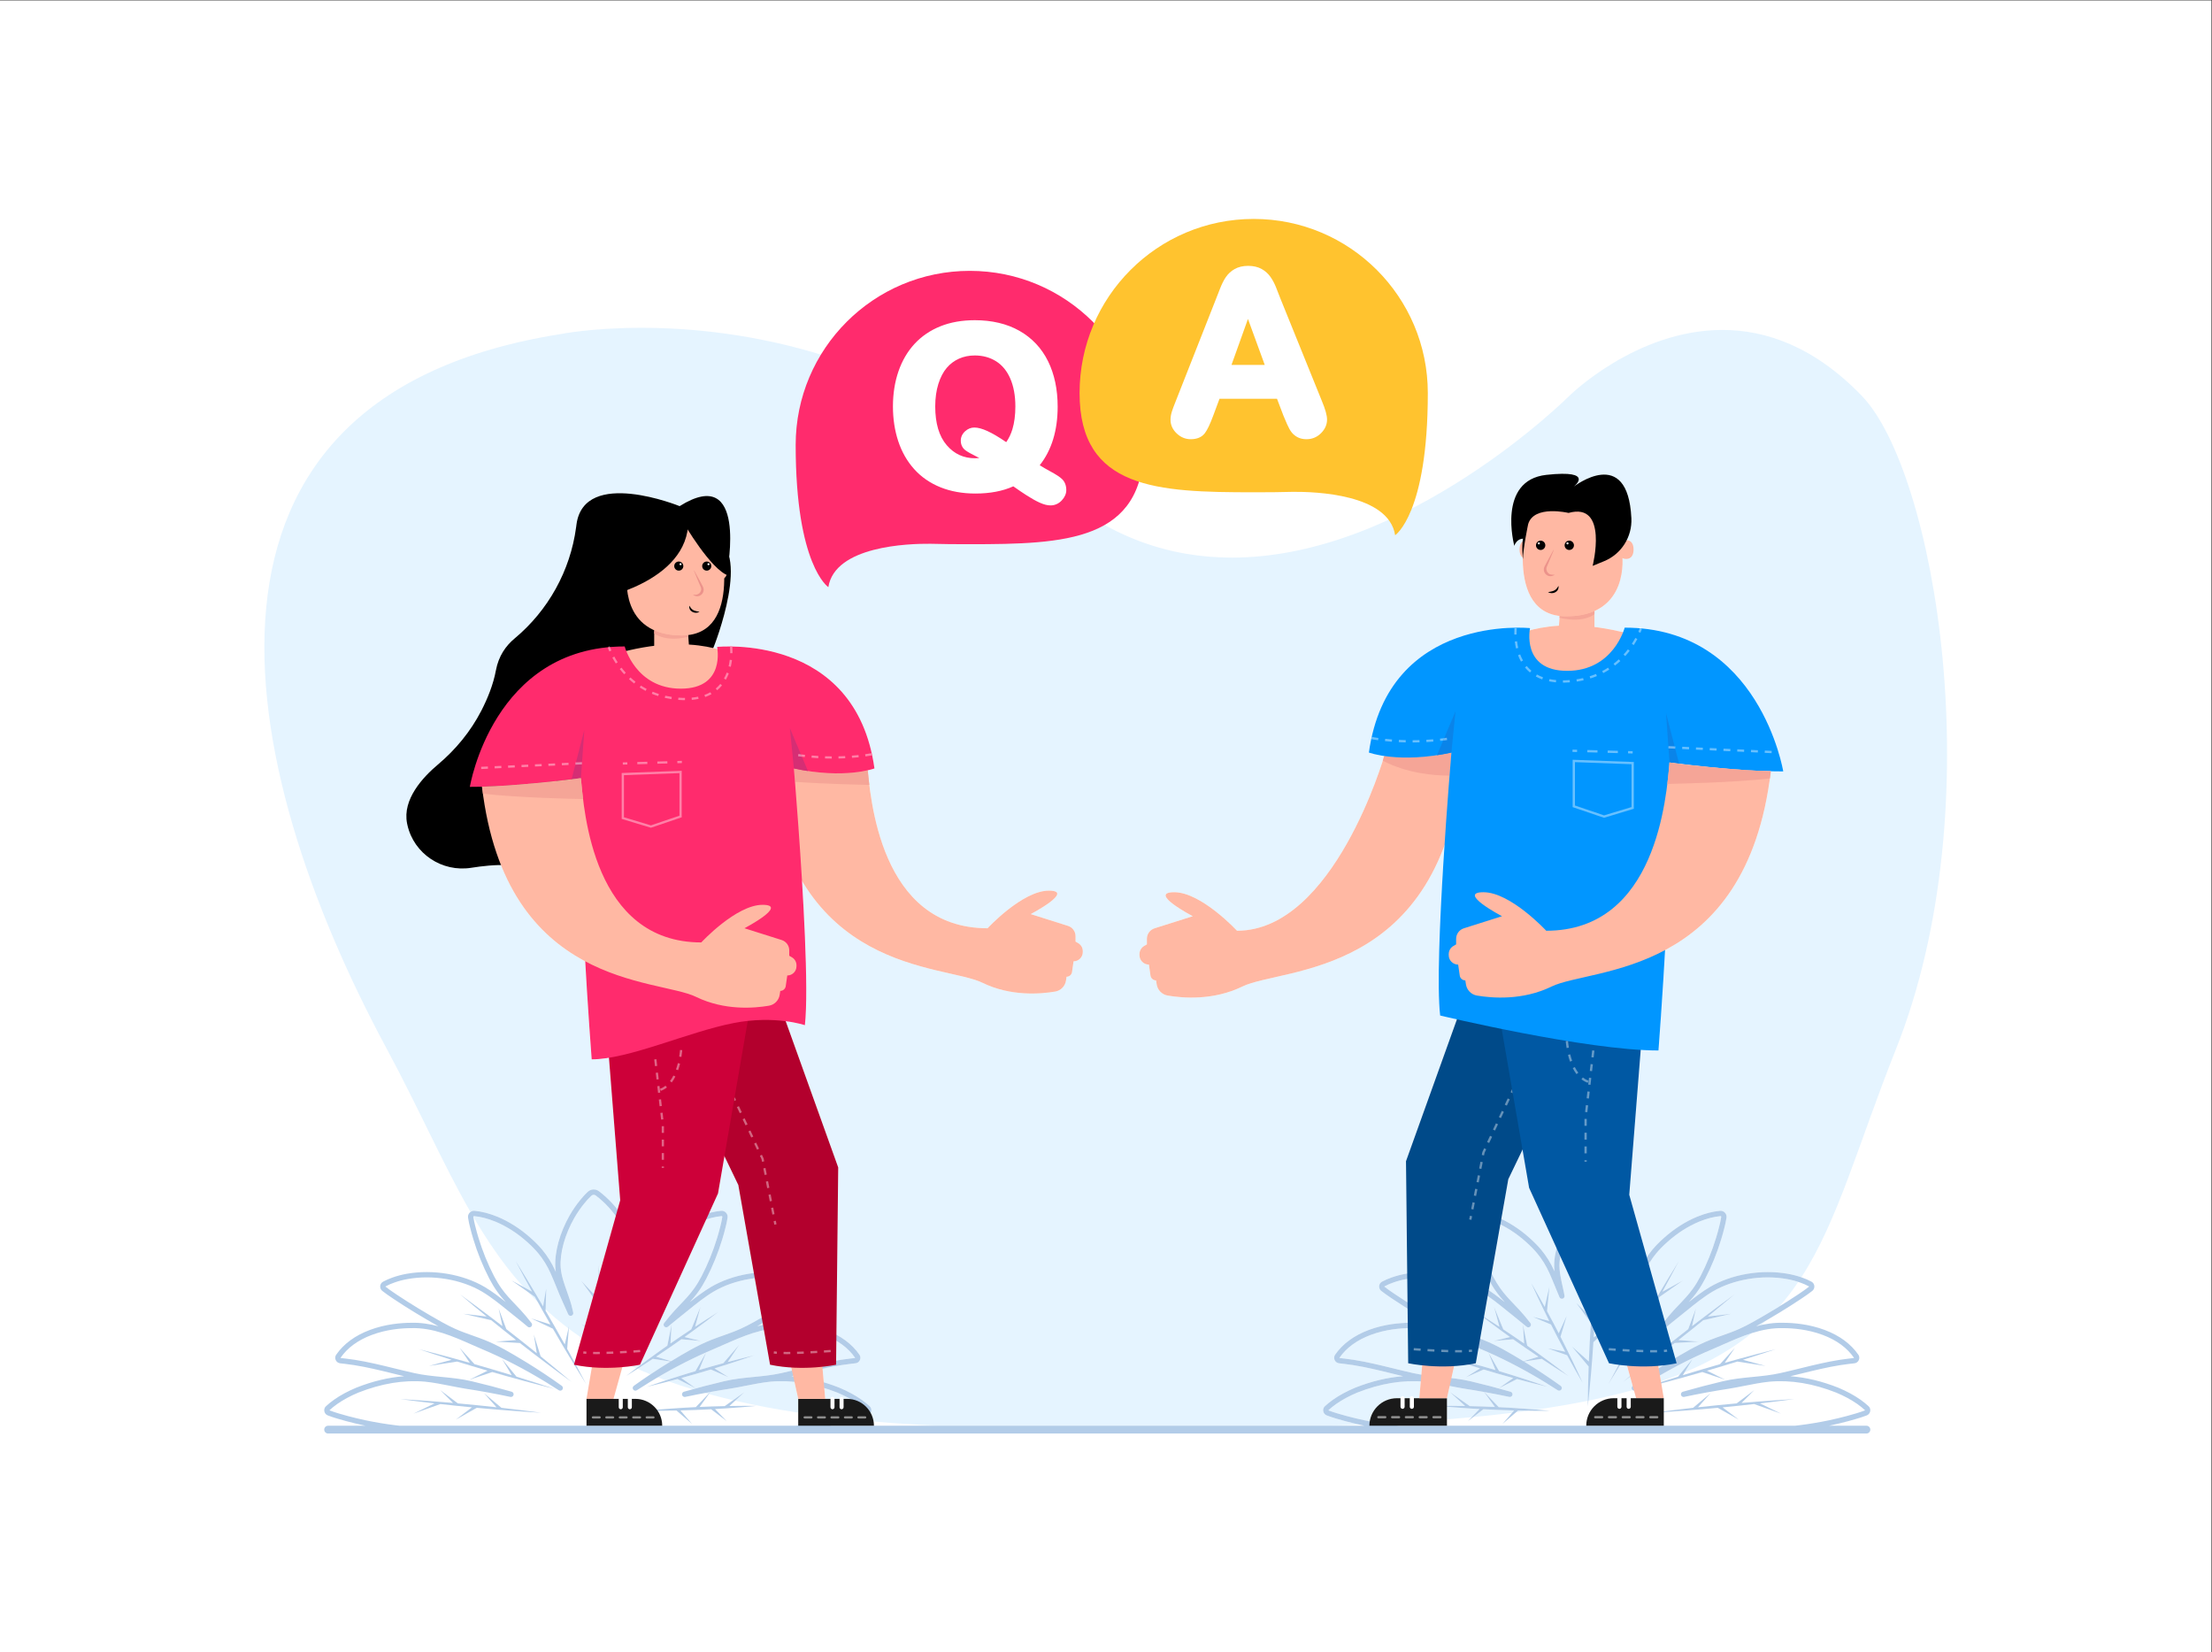 <?xml version="1.0" encoding="UTF-8" standalone="no"?>
<!-- Created with Inkscape (http://www.inkscape.org/) -->

<svg
   version="1.1"
   id="svg2"
   width="3570.72"
   height="2666.667"
   viewBox="0 0 3570.72 2666.667"
   sodipodi:docname="vecteezy_man-and-a-woman-stood-over-their-heads-questions-and-answers_34346726.eps"
   xmlns:inkscape="http://www.inkscape.org/namespaces/inkscape"
   xmlns:sodipodi="http://sodipodi.sourceforge.net/DTD/sodipodi-0.dtd"
   xmlns="http://www.w3.org/2000/svg"
   xmlns:svg="http://www.w3.org/2000/svg">
  <rect x="0" y="0" width="3570.72" height="2666.667" fill="#333333" stroke="none"/>
  <defs
     id="defs6" />
  <sodipodi:namedview
     id="namedview4"
     pagecolor="#ffffff"
     bordercolor="#000000"
     borderopacity="0.25"
     inkscape:showpageshadow="2"
     inkscape:pageopacity="0.0"
     inkscape:pagecheckerboard="0"
     inkscape:deskcolor="#d1d1d1" />
  <g
     id="g8"
     inkscape:groupmode="layer"
     inkscape:label="ink_ext_XXXXXX"
     transform="matrix(1.333,0,0,-1.333,0,2666.667)">
    <g
       id="g10"
       transform="scale(0.1)">
      <path
         d="M 0,0 H 26780.4 V 20000 H 0 Z"
         style="fill:#ffffff;fill-opacity:1;fill-rule:nonzero;stroke:none"
         id="path12" />
      <path
         d="m 16113,2740.5 h -4757 c -272.5,12.7 -531.2,29.8 -776.7,51.1 -5.9,37.1 -18,72.1 -35.3,104 3.2,5.8 5.5,12.1 6.9,18.8 4.9,23.5 -2.5,46.8 -19.8,62.4 -27.8,25.9 -58.3,50.5 -98.9,79.7 l -0.4,0.2 c -77.4,53.9 -164.4,101 -266,143.8 l -0.6,0.3 c -63.6,25.2 -126.7,47.1 -189.43,65.7 l -14.38,163.7 c 76.61,17 153.61,32.4 229.81,44.4 28,4.5 74.5,10.5 108.6,14.8 l 10.3,1.1 c 16.7,1.7 34,3.5 52.2,6.3 22.4,3.1 41.4,17.5 50.9,38.7 9.6,21.4 7.7,45.4 -5.2,64.3 -68.1,98.3 -161.7,179.5 -279.2,242.4 l 21.9,2025.8 -635.84,1771 c 146.2,-18.8 232.13,-48.4 232.13,-48.4 36.95,324 6.47,1067.9 -34.6,1746.8 650.81,-1091.2 1820.61,-1055.6 2184.41,-1232.9 208.5,-101.6 423.9,-130.3 600.7,-130.3 114,0 212,11.9 281.7,23.9 66.9,11.5 118.9,64.6 129.4,131.6 l 7.5,47.6 c 33.1,0 61.1,24.3 65.9,57.1 l 18.7,129.7 c 61.6,0 111.6,49.9 111.6,111.5 v 12.2 c 0,39.6 -21,76.2 -55.2,96.3 l -32.5,19 v 65.3 c 0,57.2 -37,107.7 -91.5,124.9 l -451,142.7 c 0,0 539.7,283.8 219.2,283.8 -320.4,0 -742.1,-455.4 -742.1,-455.4 -1110.4,0 -1359.5,1145.2 -1431.8,1736.1 v 0 0 0 l -17.9,177 c 52.7,12 80.1,22.2 80.1,22.2 -8.4,60.2 -18.7,117.9 -30.8,173.4 l -2.4,12 c -0.1,0 -0.1,0 -0.2,0 -255.8,1141.3 -1267.86,1282.8 -1687.99,1291.3 -0.02,0.4 -0.05,0.8 -0.08,1.2 l -13.52,-1 c -10.19,0.2 -20,0.2 -29.41,0.2 -88.34,0 -141.34,-5.6 -141.34,-5.6 0,0 2.09,-9.8 4.2,-26.6 -16.49,4.6 -33.83,9 -52.03,13.3 4.58,8.7 7.06,13.3 7.06,13.3 0,0 282.39,706.1 187.87,1093.3 26.75,259.2 33.97,733.7 -271.36,733.7 -84.05,0 -191.71,-35.9 -329.26,-122.1 0,0 -383.73,156.1 -726.86,156.1 -251.96,0 -482.03,-84.2 -522.23,-376.3 -1.58,-11.4 -2.98,-22.8 -4.48,-34 -70.08,-527.7 -337.56,-1008.9 -746.52,-1349.7 -102.82,-85.6 -192.35,-209 -225.19,-385.8 -31.65,-170.5 -99.98,-339.3 -176.81,-488.2 -129.13,-250.4 -309.8,-470.1 -525.45,-651.4 -184.4,-154.9 -430.68,-422.5 -373.53,-711.5 1.39,-7.1 2.87,-14.1 4.42,-21 70.53,-312.9 352.43,-526.2 664.66,-526.2 35.81,0 72.03,2.8 108.37,8.6 110.18,17.5 240.21,32.8 359.92,33.2 245.15,-611.7 628.1,-957 1020.07,-1165.9 37.92,-658.7 78.58,-1186.9 78.58,-1186.9 64.57,0 134.71,6.8 209.05,18.9 l 136.29,-1725.1 -31.8,-113.1 c -69.22,87.3 -144.25,161 -227.15,223.2 l -0.38,0.3 c -18.46,13.4 -40.13,20 -61.72,20 -25.94,0 -51.76,-9.5 -71.81,-28.3 -37.97,-35.5 -67.24,-69.7 -88.46,-95.6 -47.66,-57.7 -89.91,-118.8 -129.24,-186.7 -122.2,-213.2 -187.53,-452.2 -174.73,-639.9 1.28,-16.2 3.2,-32.3 5.65,-48.3 -1.64,3.7 -3.3,7.4 -4.95,11.1 -42.94,95.6 -96.42,182 -158.93,257 -39.15,47 -87.21,95.9 -142.79,145.2 -123.28,110 -257.6,195.8 -399.24,255.1 l -0.37,0.1 c -102.44,41.4 -188.16,63.5 -277.69,71.9 -2.41,0.2 -4.83,0.3 -7.22,0.3 -15.3,0 -30.06,-4.8 -42.43,-14 -338.36,588.3 -625.22,1254.1 -1013.35,1974.6 -1875.74,3481.8 -2717.11,7891.2 2100.11,8654.9 0,0 377.68,76.8 984.49,76.8 1157.21,0 3147.68,-279.6 4941.38,-1905.3 706.2,-640.1 1467.5,-877.5 2208.2,-877.5 2127,0 4084.6,1957.3 4084.6,1957.3 0,0 805.2,799.6 1855.5,799.6 525.2,0 1111.6,-199.8 1689.6,-799.6 879.1,-912.3 1589.7,-4946.6 411.9,-7910 -461.2,-1160.4 -697.5,-2069.9 -1145.6,-2762.3 -52.2,18.2 -106,32.2 -164.1,42.6 -78.4,14 -159.6,20.8 -241.2,20.8 -249.5,0 -503.8,-63.6 -702.6,-180.7 -90.6,-53.9 -174.8,-118.1 -256,-183.2 37.6,41.2 73.9,83.9 105.5,129 31.7,44 61.5,93.1 93.9,154.6 78,150.6 144.8,315.1 193.2,475.8 13.8,43.9 29.2,99.8 41.1,149.3 7.5,29.4 17,68.9 23.5,113.6 3.5,22 -3.4,44.2 -19,60.7 -14,14.9 -32.9,23 -52.6,23 -2.4,0 -4.8,-0.1 -7.2,-0.3 -89.6,-8.4 -175.3,-30.5 -277.7,-71.9 l -0.4,-0.1 c -141.6,-59.3 -276,-145.1 -399.2,-255.1 -55.6,-49.3 -103.7,-98.2 -142.8,-145.2 -23.3,-28 -45.4,-57.5 -66.1,-88.5 l -212.2,754.8 138.6,1754.3 c 76.1,-4.5 148.1,-7 215.1,-7 0,0 41.6,541 80.5,1215.6 561,299 1103.9,870.6 1268.9,2078.8 1,0.1 2.1,0.2 3.1,0.3 4.8,34.5 8,65.7 8,86.6 v 0 0 0 c 0,0 -0.1,0 -0.2,0 50.7,-1.2 101,-1.8 150.8,-1.8 v 0 0 c 0,0 -14.9,90.8 -57.4,231 l 1,13.9 h -0.1 l -0.9,-13.8 c -135.7,448.2 -553,1400.3 -1666.6,1501.3 l 2.1,13.7 -15.3,-9.5 c -0.1,-0.2 -0.4,-1.2 -1,-3 -58.8,4.9 -119.6,7.5 -182.3,7.5 0,0 -5.6,-21.5 -19.1,-55.8 -124.1,30.1 -239.6,50.8 -346.8,63.9 v 153.5 0 l 5.7,41.7 c 399.4,183.1 330.2,679.9 330.2,679.9 l -6.6,80 c 80.4,99.7 124.3,227.6 117.9,361.7 -19.7,417 -172.6,528.3 -330.3,528.3 -177.3,0 -360.7,-140.7 -367.8,-146.2 7.3,5.7 196.4,155.9 -131.1,155.9 -52.5,0 -118.2,-3.9 -200,-12.8 -602.5,-65.7 -388.5,-859.8 -388.5,-859.8 28.1,84.3 96.2,86.7 104,86.7 0.5,0 0.7,0 0.7,0 -12.7,-73.3 -7,-171.5 -2.9,-220.3 -1.7,-318 81.2,-671.4 446.6,-715.4 l -1.1,-20.7 -6.9,-97.1 c -144.2,-8.7 -262.1,-31.2 -354.2,-56.5 2.2,17.2 4.3,27.2 4.3,27.2 0,0 -54.2,5.8 -144.7,5.8 -9.6,0 -19.7,0 -30.1,-0.2 l -13.9,1 c 0,-0.4 0,-0.8 -0.1,-1.2 -430.2,-8.7 -1466.7,-153.6 -1728.7,-1322.6 -0.1,0.1 -0.2,0.1 -0.2,0.1 l -2.6,-12.9 c -12.4,-56.6 -22.9,-115.5 -31.5,-177 0,0 64.6,-24.1 186.1,-42 l -18.4,-55.7 c 0.3,-0.2 0.7,-0.4 1.1,-0.6 -106.6,-335.8 -705.5,-2059.4 -1765.8,-2059.4 0,0 -431.8,466.4 -760,466.4 -328.2,0 224.5,-290.6 224.5,-290.6 L 13982.5,8764 c -55.8,-17.7 -93.7,-69.4 -93.7,-127.9 v -66.9 l -33.3,-19.5 c -35,-20.5 -56.5,-58.1 -56.5,-98.6 v -12.5 c 0,-63.1 51.2,-114.2 114.3,-114.2 l 19.2,-132.9 c 4.8,-33.5 33.6,-58.4 67.5,-58.4 l 7.6,-48.8 c 10.8,-68.6 64,-122.9 132.5,-134.7 71.5,-12.3 171.8,-24.5 288.5,-24.5 181.1,0 401.7,29.3 615.2,133.4 416.5,203 1864.6,133.6 2448.6,1708.2 -49.7,-757.3 -95.3,-1683.5 -52.5,-2058.9 0,0 75.6,-18.1 203.1,-46.8 l -616.6,-1717.5 14.8,-1360 c -6.3,-1 -12.5,-2 -18.7,-3.1 -61.4,-11.1 -117.8,-26 -172.7,-45.7 -37.8,-12.9 -76,-29.7 -113.5,-49.7 -8,-4.4 -15.1,-10.2 -20.6,-17.1 -11.5,-14.2 -16.6,-32.1 -14.4,-50.4 2.3,-18 11.8,-34.5 26.2,-45.4 39.5,-31.3 76.6,-56.3 115.8,-82.7 8,-5.4 16,-10.8 24.1,-16.3 56.9,-38 116.4,-76.4 178.4,-115.1 l 1.8,-171.5 c -123.1,-2.7 -297,-20.7 -471.7,-86.3 -179.5,-67.3 -316.8,-168.4 -408.2,-300.4 -12.9,-18.9 -14.9,-42.9 -5.3,-64.3 9.6,-21.2 28.6,-35.6 50.9,-38.7 18.3,-2.8 35.6,-4.6 52.3,-6.3 l 10.2,-1.1 c 34.2,-4.3 80.7,-10.3 108.7,-14.8 157,-24.6 317,-63.9 471.7,-101.9 44.4,-10.9 89.7,-22 135.1,-32.8 -188.2,-14 -382.6,-60.5 -580.8,-139.1 l -0.7,-0.3 c -101.6,-42.8 -188.6,-89.9 -265.9,-143.8 l -0.4,-0.2 c -40.6,-29.2 -71.2,-53.8 -98.9,-79.7 -17.3,-15.6 -24.8,-38.9 -19.9,-62.4 4.9,-23.2 21.3,-42.1 43,-49.5 72.2,-27.5 143.8,-47.2 212.9,-66.3 l 12,-3.3 c 55.9,-14.8 112.7,-28.8 169.5,-41.6 -114.1,-4.8 -230.1,-9.3 -349.1,-13.2 m 474.6,52.9 c -22.9,4.4 -45.7,9 -68.3,13.8 -70.3,15.1 -140.9,32 -209.8,50.4 l -11.7,3.2 c -71.1,19.6 -138.2,38.1 -207.7,64.6 l -1.5,0.5 -0.7,3.2 0.5,0.3 c 25.6,24 54.2,47 92.5,74.5 73.5,51.2 156.5,96 253.7,137 233.1,92.4 460.4,139 677.4,139 31.4,0 62.5,-1 93.4,-2.9 l -17.8,-203.4 h -271 c -166,0 -303.7,-121.4 -329,-280.2 m 934.8,24.2 v 153.1 c 83.4,-7.3 166.9,-13.7 250.4,-19.3 l 0.3,-0.3 0.2,0.2 c 47.9,-3.2 95.8,-6.2 143.7,-8.9 l -94.9,-98.6 c -97.4,-9.3 -197.6,-18 -299.7,-26.2 m 318.1,27.9 123.3,94.4 c 123.9,-6.6 247.9,-11.4 371.9,-14.5 l -24.7,-28.7 c -150.6,-18.6 -307,-35.6 -470.5,-51.2 m -8174.03,53.4 c -273.42,41.6 -527.14,89.9 -763.4,144.7 l 113.73,104.7 -139.25,-98.7 c -100.81,23.7 -198.34,48.5 -292.84,74.6 l 17.92,24.9 c 81.51,14.6 162.65,28.3 242.84,40.5 l 0.4,0.1 c 60.07,9.9 120.75,21.9 179.44,33.5 100.32,19.8 204.05,40.3 306.5,50.8 43.5,3.9 87.49,5.9 131.89,5.9 51.74,0 104.08,-2.7 156.93,-7.9 l 45.84,-206.2 v -166.9 m 8691.53,3.6 25.4,21.9 c 41.7,-0.9 83.5,-1.6 125.3,-2.1 -49.5,-6.8 -99.8,-13.4 -150.7,-19.8 m 248.3,33.5 c -152.1,12.6 -304.4,22.5 -456.8,29.8 l -174.6,183 c 100.6,-18.1 201.9,-37.8 303,-59.3 2.2,-0.4 4.5,-0.7 6.7,-0.7 14.5,0 27.6,9.9 31.3,24.5 4.2,16.8 -5.7,34 -22.4,38.8 -163.3,46.9 -325.7,89.4 -482.7,126.4 -77.2,18.6 -155.9,30.2 -234.1,39.3 l 32.1,144.4 c 55.1,3.4 112.1,9.1 170.1,17.9 1.9,-0.6 3.9,-1.2 5.9,-1.9 l 0.2,-0.3 0.3,0.2 c 45.7,-14.6 91.5,-29 137.3,-43.1 l -170.9,-107.9 215.8,94.3 c 118.7,-36.1 237.9,-70.5 357.6,-103.1 l -174.7,-124.5 220.7,112.1 c 123.5,-33.3 247.4,-64.8 371.7,-94.4 v 0 0 c -194.8,68.1 -391.1,131.6 -588.8,190.6 l -130.1,227 c 228.3,-101.1 460.6,-223.8 692.1,-365.8 49.9,-30.8 99.7,-62.2 148,-93.3 5.4,-3.5 11.5,-5.2 17.4,-5.2 10.4,0 20.5,5 26.7,14.1 9.9,14.5 6.4,34.2 -7.8,44.4 -137.2,98.5 -278.6,192.7 -420.3,279.8 l -25.1,15.2 215.1,32 c 106.6,-70.6 214.1,-139.7 322.7,-207.2 v 0 0 c -163.2,126.2 -329.3,248.7 -498.2,367.2 l -51.7,257.2 13.7,-230.6 c -83.3,58 -167.2,115 -251.7,171 l -112,272.2 64.9,-241.1 c -61.8,40.7 -124,80.8 -186.5,120.3 l 44.6,252.7 c 80.9,-55.6 158.1,-118.3 233.3,-179.5 37.9,-30.8 77.1,-62.7 116.2,-93.2 39.5,-31.1 79.3,-63.7 121.6,-99.7 6,-5.2 13.5,-7.8 20.9,-7.8 8.1,0 16.1,3 22.3,9 11.9,11.4 13.3,30 3.2,43.1 -45.4,58.5 -87.2,108.5 -127.8,152.8 -20.3,22 -41.5,44.2 -62,65.7 -61.2,64.1 -124.5,130.4 -174,201 l -0.3,0.4 c -29.9,41.5 -58.3,88.2 -89.3,147 -5.5,10.6 -10.9,21.3 -16.3,32 l 105.3,595.8 c 108.7,-53.8 212.5,-124.6 309.4,-210.9 53.2,-47.3 99,-93.9 136.1,-138.4 58.8,-70.5 109.2,-151.9 149.7,-242.2 24.5,-54.3 47.9,-112 70.6,-167.9 16.3,-40.2 33.1,-81.7 50.3,-121.9 5.2,-12.1 17.1,-19.6 29.7,-19.6 3.1,0 6.2,0.5 9.3,1.4 15.7,4.7 25.4,20.5 22.4,36.6 -3.5,19.9 -6.8,36.3 -10.1,51.8 -4.1,19.5 -8.5,39.4 -12.8,58.6 -21,93.9 -42.8,191.1 -37.6,285.1 1.4,26.9 4.6,53.6 9.3,80.2 l 589.6,-1294.6 c 0,0 43.6,-9.4 116.8,-18.9 -41.7,-77.3 -83,-154.8 -123.7,-232.6 47.7,76.5 94.9,153.2 141.7,230.3 25.2,-3.1 53.4,-6.1 84.1,-8.7 l 35,-125.3 c -27.6,-23.2 -55.1,-46.4 -82.6,-69.7 28.3,20.6 56.5,41.2 84.8,61.9 l 30.9,-110.8 c -13.8,-10.4 -17.1,-29.8 -7.4,-44.1 2,-2.9 4.4,-5.4 7,-7.4 -336.3,-93.4 -721,-171.6 -1165.1,-235.5 m -503.2,32 c -101.3,4.5 -202.7,7.9 -304.1,10.1 l -240.1,170.2 183.7,-169.1 c -73.4,1.3 -146.8,1.9 -220.2,2 v 92.4 l 33,148.6 c 57.1,-11.3 116.1,-22.9 174.4,-32.5 l 0.4,-0.1 c 80.2,-12.2 161.3,-25.9 242.8,-40.5 l 130.1,-181.1 m -7802.3,95 c -14,1.8 -28.3,2.8 -42.8,2.8 h -264.61 l -11.54,131.4 c 52.75,-16.3 105.85,-35.1 159.25,-56.3 58,-24.4 110.8,-50.2 159.7,-77.9 m -1721.96,62.8 c -13.91,3.8 -27.3,7.6 -41.07,11.5 21.02,3.9 42.04,7.7 63.03,11.5 l -21.96,-23 m -191.75,55.8 c -99.8,30.7 -196.06,62.7 -288.78,96.1 35.45,9.3 70.86,18.6 106.24,28.2 l 220.76,-112.1 -174.77,124.5 c 119.71,32.6 238.94,67 357.67,103.1 l 215.81,-94.3 -170.97,107.9 c 45.86,14.1 91.63,28.5 137.33,43.1 l 0.29,-0.2 0.2,0.3 c 115.14,36.8 229.79,75.1 343.88,115 -107.41,-25.5 -214.47,-52.5 -321.19,-80.7 l 137.91,208.1 -192.39,-222.7 c -97.95,-26.4 -195.6,-53.9 -292.91,-82.6 l 85.75,213.9 c 28.75,12.7 57.47,25.2 86.08,37.3 41.82,17.8 84.15,36.4 125.09,54.5 157.59,69.6 318.82,140.7 488.16,177.1 l 74.02,-419.1 c 87.53,-18.3 174.4,-28.7 256.84,-33.8 l 8.35,-37.6 c -43.36,-10.4 -86.83,-20.6 -129.69,-30 -108.76,-24.5 -222.91,-35.7 -333.32,-46.5 -119.4,-11.7 -242.86,-23.7 -362.62,-52.6 -123.31,-29 -249.94,-61.5 -377.74,-96.9 m 11726.61,95.9 -12.2,72.1 c 212.5,122.9 424.9,229.2 633.3,316.8 41.9,17.9 84.2,36.5 125.2,54.6 115.8,51.1 233.5,103.1 355,141.5 -285.9,-232.4 -641.4,-426.5 -1101.3,-585 m -12049.32,12.6 c -33.13,12.1 -66.06,24.6 -98.33,37.1 196.18,115.2 392.42,216.3 585.75,301.9 l -130.14,-227 c -119.61,-35.7 -238.71,-73 -357.28,-112 m 1541.54,48 c -7.18,0.7 -14.35,1.2 -21.5,1.8 6.68,1.6 13.36,3.2 20.04,4.8 l 1.46,-6.6 m 7606.68,20.9 c -32.9,5.2 -65.5,11.3 -97.7,18.6 -80.6,17.8 -163.3,38.1 -243.4,57.8 -156,38.3 -317.3,77.9 -476.9,102.9 -28.9,4.6 -76.4,10.8 -111.1,15.1 l -0.5,0.1 -10.7,1.1 c -16,1.7 -32.6,3.4 -49.5,6 l -0.8,0.2 -1.1,2.5 c 83.8,120.9 210.8,214 377.7,276.5 166,62.3 331.9,79.6 449.7,82.2 l 4.6,-425.2 c 0,0 64.9,-14 169.6,-25.2 l -9.9,-112.6 m -9335.9,3.7 c -53.26,21.8 -105.58,44.2 -156.46,66.9 62.15,39.7 123.96,79.9 185.45,120.7 l 215.11,-32 -25.16,-15.2 c -73.24,-45 -146.4,-91.9 -218.94,-140.4 m 10232.8,52.6 c -88.8,26.2 -177.9,51.3 -267.2,75.6 9.8,1.9 19.7,3.8 29.5,5.9 l 32.5,184 c 11.2,-4.8 22.3,-9.6 33.4,-14.3 28.6,-12.1 57.3,-24.6 86.1,-37.3 l 85.7,-213.9 m -10404.43,21.1 c -18.86,8.5 -37.57,17.1 -56.12,25.7 63.85,8.7 101.36,16.9 101.36,16.9 l 801.45,1759.4 c 65.52,21.8 125.1,34.6 186.51,40.3 0.21,0 0.43,0 0.63,0 2.82,0 4.92,-1.8 5.72,-2.7 0.85,-0.9 2.8,-3.4 2.29,-6.4 l -0.07,-0.5 c -6.15,-42 -15.14,-79.5 -22.29,-107.5 l -0.11,-0.4 c -11.41,-47.5 -26.75,-103.3 -40.15,-146 -47.32,-156.9 -112.55,-317.6 -188.54,-464.4 -30.97,-58.8 -59.36,-105.5 -89.32,-147 l -0.27,-0.4 c -49.48,-70.6 -112.77,-136.9 -173.98,-201 -20.51,-21.5 -41.71,-43.7 -62.01,-65.7 -40.59,-44.3 -82.4,-94.3 -127.81,-152.8 -10.13,-13.1 -8.74,-31.7 3.22,-43.1 6.22,-6 14.24,-9 22.28,-9 7.44,0 14.88,2.6 20.92,7.8 42.25,36 82.06,68.6 121.61,99.7 39.09,30.5 78.29,62.4 116.2,93.2 100.29,81.5 203.99,165.9 315.51,232.3 143.77,84.7 318.27,140 498.17,161.6 l 84.12,-476.3 c -31.17,-17.9 -62.79,-35.9 -94.85,-53.9 -57.24,-31.8 -110.52,-58.8 -162.92,-82.4 -67.81,-30.7 -140.3,-56.4 -210.41,-81.2 -46.68,-16.5 -94.95,-33.6 -142.04,-52.2 -171.43,-67.6 -330.18,-163.5 -483.71,-256.3 l -4.51,-2.7 -180.57,55.2 c 103.21,68.9 205.42,139.3 306.64,211 l 234.55,-21.1 -196.33,48.2 c 39.04,27.9 77.89,56.1 116.62,84.4 l 0.33,-0.1 0.1,0.4 c 97.57,71.3 194.2,143.9 289.77,218 -93.79,-58.3 -186.82,-117.8 -279.09,-178.4 l 64.91,241.1 -111.98,-272.2 c -84.55,-56 -168.47,-113 -251.7,-171 l 13.65,230.6 -51.69,-257.2 c -126.94,-89.1 -252.33,-180.4 -376.09,-273.9 m 12381.63,0.3 -4.8,28.5 c 19.4,1.6 39,3.5 58.7,5.7 -18,-11.3 -35.9,-22.7 -53.9,-34.2 m -1637,84.7 -4.5,2.7 c -153.5,92.8 -312.3,188.7 -483.7,256.3 -12.3,4.9 -24.6,9.6 -37.1,14.3 l 44.8,253.2 c 65.9,-50.1 132.3,-99.6 199.2,-148.5 l 0.1,-0.4 0.3,0.1 c 38.7,-28.3 77.6,-56.5 116.6,-84.4 l -196.3,-48.2 234.6,21.1 c 101.2,-71.7 203.4,-142.1 306.6,-211 l -180.6,-55.2 m -8324.3,7.6 2.6,239.7 c 94.5,-55.3 170.4,-124 226.7,-205.4 l -1,-2.5 -0.9,-0.2 c -16.8,-2.6 -33.4,-4.3 -49.5,-6 l -10.6,-1.1 -0.6,-0.1 c -34.6,-4.3 -82.1,-10.5 -111,-15.1 -18.6,-2.9 -37.1,-6 -55.7,-9.3 m 10160.7,30.6 -43.1,153.6 c 12.4,9.6 24.7,19.3 37.1,28.9 l 291.9,16.4 -245.4,19.8 c 100.8,79 200.8,159 300.2,239.7 l 337,77.7 -281.5,-32.7 c 108,88.2 215.2,177.4 321.5,267.5 -123.4,-89.6 -245.9,-180.7 -367.6,-272.8 l -0.5,-0.1 -0.2,-0.5 c -48.3,-36.6 -96.4,-73.2 -144.4,-110.2 l 46.3,213.9 -93.2,-250.4 c -70.5,-54.5 -140.6,-109.5 -210.3,-164.9 l -53.5,190.4 c 1.8,1 3.6,2.2 5.3,3.7 42.2,36 82,68.7 121.7,99.8 39,30.4 78.2,62.3 116.1,93.1 100.3,81.5 204,165.8 315.6,232.4 189,111.3 431.2,171.8 669.1,171.8 78,0 155.5,-6.5 230.6,-19.9 48.9,-8.7 94.5,-20.2 138.6,-34.7 -69.8,-103.4 -144.7,-201.7 -226.4,-295.2 -102.1,-62.9 -210.6,-126.7 -324.7,-190.8 -57.1,-31.7 -110.4,-58.7 -162.7,-82.3 -67.9,-30.7 -140.4,-56.4 -210.5,-81.2 -46.7,-16.5 -95,-33.6 -142.1,-52.2 -149.6,-59 -289.6,-139.6 -424.9,-220.8 M 7042.25,3804.7 c -586.62,399 -975.63,894.5 -1310.43,1465.2 -0.3,2.9 1.52,5.2 2.35,6.1 0.8,0.9 2.84,2.7 5.86,2.7 0.24,0 0.49,0 0.75,0 83.21,-7.8 163.28,-28.6 259.56,-67.4 134.96,-56.5 263.16,-138.5 381.09,-243.7 53.23,-47.2 99.02,-93.8 136.13,-138.3 58.76,-70.5 109.1,-151.9 149.66,-242.2 24.47,-54.2 47.9,-112 70.55,-167.9 25.91,-63.8 52.69,-129.9 81.56,-192.1 20.51,-44.4 41.13,-90.5 61.31,-136.9 5.24,-12.1 17.06,-19.4 29.58,-19.4 3.36,0 6.77,0.5 10.12,1.6 15.84,5.2 25.08,21.7 21.3,37.9 l -3.23,13.8 c -1.7,7.2 -3.38,14.4 -5.04,21.6 -15.63,74.5 -41.7,147.5 -66.92,218.1 -35.48,99.3 -68.99,193.1 -76.78,291.8 -11.94,175 50.24,400.5 166.29,602.9 37.47,64.7 77.74,122.9 123.15,177.9 20.01,24.4 47.5,56.6 82.71,89.5 7.74,7.2 17.72,10.9 27.73,10.9 8.26,0 16.54,-2.5 23.61,-7.6 89.87,-67.5 170.19,-149.4 243.86,-249 l -198.13,-704.8 c -3.76,36.3 -7.65,72.5 -11.66,108.8 0.34,-48.2 0.89,-96.3 1.66,-144.4 l -57.88,-205.9 -152.57,160.8 142.9,-195.2 -99.35,-353.4 -44.99,31.3 42.68,-39.6 -37.43,-133.1 M 9170.11,3945 c 22.29,12.5 44.35,25.1 66.21,37.6 l 3.68,-20.8 c -23.48,-5 -46.77,-10.7 -69.89,-16.8 m 12096.89,0 c 39.8,22.4 78.9,44.8 117.4,67.1 -18.4,-17.7 -36.8,-34.9 -55.9,-52.1 -20.6,-4.6 -41.1,-9.6 -61.5,-15 m -1107.4,64.8 -75.1,267 c 4.5,8.2 9,16.3 13.5,24.5 l 283,198.2 -248.6,-135.8 c 67,122.3 132.8,245.1 197.5,368.6 -80.8,-129.5 -160.2,-259.9 -238.4,-391 l -0.4,-0.2 v -0.3 c -5.5,-9.4 -11.1,-18.7 -16.7,-28.1 l -108.4,385.7 c 27.8,46.9 58.6,90.7 92.1,130.9 37.1,44.5 82.9,91.1 136.1,138.3 118,105.2 246.2,187.2 381.1,243.7 96.3,38.8 176.4,59.6 259.6,67.4 0.3,0 0.5,0 0.8,0 3,0 5,-1.8 5.8,-2.7 0.9,-0.9 2.8,-3.4 2.3,-6.4 l -0.1,-0.5 c -6.1,-41.9 -15.1,-79.5 -22.3,-107.5 l -0.1,-0.4 c -11.4,-47.5 -26.7,-103.3 -40,-145.6 -47.4,-157.3 -112.7,-318 -188.8,-465 -30.8,-58.6 -59.2,-105.3 -89.2,-146.8 l -0.2,-0.4 c -49.5,-70.6 -112.8,-136.9 -174,-201 -20.5,-21.5 -41.7,-43.7 -62,-65.6 -34.5,-37.7 -69.8,-79.4 -107.5,-127 m -3114.7,224.9 c -48.8,30.9 -96,61.5 -141.5,91.9 -7.9,5.4 -16,10.8 -24,16.2 -38.3,25.9 -74.5,50.3 -112.2,80.1 l -0.7,0.6 -1.2,2 c -0.1,1 0.4,1.6 0.5,1.8 l 1.1,0.9 c 34.4,18.4 69.4,33.7 103.9,45.5 l 0.5,0.2 c 51.6,18.5 104.7,32.6 162.5,42.9 2.7,0.5 5.4,1 8.1,1.5 l 3,-283.6 m 1177.3,2.5 c -62.4,50 -126.6,99.6 -194.1,144.3 l 17.3,97.8 c 24,-42.9 47.2,-79.5 71.4,-113.1 31.6,-45.1 67.8,-87.8 105.4,-129 m -9868.77,0 c 37.59,41.2 73.84,83.9 105.43,129 31.73,44 61.59,93.1 94.06,154.8 77.9,150.4 144.69,314.9 193.02,475.3 13.89,44.2 29.27,100.1 41.16,149.5 7.52,29.5 16.96,69 23.52,113.7 3.51,22 -3.43,44.2 -19.06,60.7 -13.99,14.9 -32.84,23.1 -52.4,23.1 -2.37,0 -4.75,-0.2 -7.14,-0.4 -48.31,-4.5 -95.46,-13 -144.66,-26.3 l 107.76,236.6 77.81,451.1 167.96,-348.9 188.18,-1065.5 c -187.62,-23.1 -369.56,-81.1 -519.85,-169.6 -90.4,-53.9 -174.6,-118 -255.79,-183.1 m 10470.97,373.1 c -0.5,1.1 -1,2.2 -1.5,3.3 -42.9,95.6 -96.4,182 -158.9,257 -39.1,47 -87.2,95.9 -142.8,145.3 -106.2,94.6 -220.5,171.4 -340.7,228.7 l 85,481.2 172,357.4 79.7,-462.1 333.9,-732.9 c -15.7,-56.3 -26.4,-114.6 -29.7,-173.4 -1.9,-35.1 -0.5,-69.9 3,-104.5 m 233.2,9501.3 v 0 0"
         style="fill:#e5f4ff;fill-opacity:1;fill-rule:nonzero;stroke:none"
         id="path14" />
      <path
         d="m 7537.55,3697.6 -202.81,-179.9 c -6.24,156.7 -14.73,313.2 -25.38,469.6 l 177.29,238.9 -181.34,-179.9 c -4.33,60.5 -9.05,120.9 -14.04,181.3 l 0.27,0.3 -0.33,0.4 c -12.58,152.1 -27.19,304.1 -43.98,455.9 0.98,-139.5 3.77,-278.9 8.27,-418.3 l -217.06,228.8 219.57,-300 c 4.7,-128.1 10.84,-256.1 18.48,-384 L 7037,3977.4 7280.13,3752.2 c 16.46,-260.1 38.94,-519.8 67.5,-778.9 -1.21,161.5 -4.81,322.9 -10.66,484.3 l 200.58,240"
         style="fill:#b2cce8;fill-opacity:1;fill-rule:nonzero;stroke:none"
         id="path16" />
      <path
         d="m 6890.79,3946.7 -51.51,-222.3 c -76.06,137 -153.56,273.3 -232.41,408.7 l 7.51,266.9 -37.31,-215.7 c -30.62,52.3 -61.49,104.4 -92.53,156.5 l 0.03,0.3 -0.37,0.2 c -78.19,131.2 -157.66,261.5 -238.46,391 64.69,-123.5 130.57,-246.3 197.56,-368.6 l -248.6,135.8 282.97,-198.2 c 61.91,-112.2 124.75,-223.9 188.55,-335 l -234.87,73.7 264.16,-124.5 c 130.32,-225.7 264.45,-449.2 402.3,-670.2 -74.95,142.9 -151.47,285 -229.44,426.4 l 22.42,275"
         style="fill:#b2cce8;fill-opacity:1;fill-rule:nonzero;stroke:none"
         id="path18" />
      <path
         d="m 6464.55,3844.4 35.71,-225.8 c -121.92,98.5 -244.82,195.8 -368.75,291.8 l -93.24,250.4 46.34,-213.9 c -47.98,37 -96.18,73.6 -144.45,110.2 l -0.15,0.5 -0.55,0.1 c -121.65,92.1 -244.14,183.2 -367.58,272.8 106.29,-90.1 213.48,-179.3 321.46,-267.5 l -281.45,32.7 337,-77.7 c 99.41,-80.7 199.43,-160.7 300.2,-239.7 l -245.43,-19.8 291.89,-16.3 c 205.41,-160.3 413.42,-317.2 624.05,-470.3 -123.04,104.3 -247.33,207.2 -372.59,308.9 l -82.46,263.6"
         style="fill:#b2cce8;fill-opacity:1;fill-rule:nonzero;stroke:none"
         id="path20" />
      <path
         d="m 6079.94,3548.4 116.98,-195.9 c -149.81,46 -300.12,90.5 -450.86,133.5 l -179.55,197.5 122.62,-181.3 c -58.32,16.4 -116.72,32.6 -175.17,48.6 l -0.22,0.3 -0.41,-0.1 c -147.25,40.3 -294.88,79.2 -442.87,116.5 132.2,-44.2 264.85,-87 397.89,-128.7 l -273.35,-74.5 341.39,53.3 c 122.38,-37.9 245.08,-74.9 368.1,-110.7 l -220.39,-109.7 276.73,93.3 c 250.36,-72.3 501.95,-140.4 754.51,-204.1 -153.07,51 -306.75,100.4 -460.94,148.3 l -174.46,213.7"
         style="fill:#b2cce8;fill-opacity:1;fill-rule:nonzero;stroke:none"
         id="path22" />
      <path
         d="m 5861.32,3134.7 151.52,-170.6 c -155.77,17.2 -311.75,32.8 -467.86,46.9 l -213.3,160.5 154.34,-155.2 c -60.37,5.2 -120.76,10.2 -181.17,15 l -0.28,0.3 -0.38,-0.2 c -152.19,12.1 -304.48,22.6 -456.82,31.6 138.11,-18.6 276.44,-36 414.93,-52 l -254.64,-124.2 325.43,116.1 c 127.31,-14.4 254.76,-27.8 382.31,-40 l -196.02,-149 254.41,143.4 c 259.48,-24.2 519.35,-44.1 779.37,-59.5 -159.91,21.5 -320.11,41.3 -480.52,59.5 l -211.32,177.4"
         style="fill:#b2cce8;fill-opacity:1;fill-rule:nonzero;stroke:none"
         id="path24" />
      <path
         d="m 7831.67,3676.9 -210.66,-40.7 c 58.91,109.2 116.25,219.3 172.07,330.1 l 217.11,91.2 -196.05,-49.4 c 21.43,43 42.58,86 63.54,129.2 l 0.3,0.1 -0.08,0.3 c 52.8,108.8 104.15,218.2 153.92,328.4 -55.58,-95.4 -109.92,-191.5 -163.06,-288.3 l -55.57,243.4 28.57,-292.9 c -48.46,-89.2 -95.9,-178.8 -142.27,-269 l -95.94,210.1 74.8,-251.5 c -93.67,-183.8 -183.1,-369.8 -268.12,-557.7 64.3,110.4 126.95,221.9 188.04,334.1 l 233.4,82.6"
         style="fill:#b2cce8;fill-opacity:1;fill-rule:nonzero;stroke:none"
         id="path26" />
      <path
         d="m 16936.1,2740.5 c -19,1.9 -38.5,4.1 -58.8,6.7 -121.4,15.2 -241.9,35.5 -358,60 -70.3,15.1 -140.9,32 -209.8,50.4 l -11.7,3.2 c -71.1,19.6 -138.2,38.1 -207.7,64.6 l -1.5,0.5 -0.7,3.2 0.5,0.3 c 25.6,24 54.2,47 92.5,74.5 73.5,51.2 156.5,96 253.7,137 280.9,111.3 553.2,156.1 809.3,133.1 102.4,-10.5 206.1,-31 306.5,-50.8 58.7,-11.6 119.3,-23.6 179.4,-33.5 l 0.4,-0.1 c 80.2,-12.2 161.3,-25.9 242.8,-40.5 l 130.1,-181.1 c -101.3,4.5 -202.7,7.9 -304.1,10.1 l -240.1,170.2 183.7,-169.1 c -110.4,1.9 -220.8,2.4 -331.2,1.6 120.3,-11.5 240.8,-21.3 361.4,-29.4 l 0.3,-0.3 0.2,0.2 c 47.9,-3.2 95.8,-6.2 143.7,-8.9 l -140.2,-145.7 187,143.2 c 123.9,-6.6 247.9,-11.4 371.9,-14.5 l -139.9,-162.7 187.6,161.7 c 127.7,-2.7 255.6,-3.7 383.4,-2.7 -205.4,19.5 -411.2,34.2 -617.3,44.1 l -174.6,183 c 100.6,-18.1 201.9,-37.8 303,-59.3 16.9,-3.6 33.7,6.9 38,23.8 4.2,16.8 -5.7,34 -22.4,38.8 -163.3,46.9 -325.7,89.4 -482.7,126.4 -119.7,28.9 -243.2,40.9 -362.6,52.6 -110.4,10.8 -224.5,22 -333.3,46.5 -80.6,17.8 -163.3,38.1 -243.4,57.8 -156,38.3 -317.3,77.9 -476.9,102.9 -28.9,4.6 -76.4,10.8 -111.1,15.1 l -0.5,0.1 -10.7,1.1 c -16,1.7 -32.6,3.4 -49.5,6 l -0.8,0.2 -1.1,2.5 c 83.8,120.9 210.8,214 377.7,276.5 179.2,67.3 358.2,82 476.9,82.6 h 0.7 c 263,7.5 503.7,-98.7 736.4,-201.4 40.9,-18.1 83.3,-36.7 125.1,-54.5 28.6,-12.1 57.3,-24.6 86.1,-37.3 l 85.7,-213.9 c -97.3,28.7 -195,56.2 -292.9,82.6 l -192.4,222.7 137.9,-208.1 c -106.7,28.2 -213.8,55.2 -321.2,80.7 114.1,-39.9 228.8,-78.2 343.9,-115 l 0.2,-0.3 0.3,0.2 c 45.7,-14.6 91.5,-29 137.3,-43.1 l -170.9,-107.9 215.8,94.3 c 118.7,-36.1 237.9,-70.5 357.6,-103.1 l -174.7,-124.5 220.7,112.1 c 123.5,-33.3 247.4,-64.8 371.7,-94.4 -194.8,68.1 -391.1,131.6 -588.8,190.6 l -130.1,227 c 228.3,-101.1 460.6,-223.8 692.1,-365.8 49.9,-30.8 99.7,-62.2 148,-93.3 14.7,-9.5 34.3,-5.5 44.1,8.9 9.9,14.5 6.4,34.2 -7.8,44.4 -137.2,98.5 -278.6,192.7 -420.3,279.8 l -25.1,15.2 215.1,32 c 106.6,-70.6 214.1,-139.7 322.7,-207.2 -163.2,126.2 -329.3,248.7 -498.2,367.2 l -51.7,257.2 13.7,-230.6 c -83.3,58 -167.2,115 -251.7,171 l -112,272.2 64.9,-241.1 c -92.3,60.6 -185.3,120.1 -279.1,178.4 95.6,-74.1 192.2,-146.7 289.8,-218 l 0.1,-0.4 0.3,0.1 c 38.7,-28.3 77.6,-56.5 116.6,-84.4 l -196.3,-48.2 234.6,21.1 c 101.2,-71.7 203.4,-142.1 306.6,-211 l -180.6,-55.2 -4.5,2.7 c -153.5,92.8 -312.3,188.7 -483.7,256.3 -47.1,18.6 -95.4,35.7 -142,52.2 -70.1,24.8 -142.6,50.5 -210.4,81.2 -52.4,23.6 -105.7,50.6 -163,82.4 -199.3,111.9 -382,223.1 -542.7,330.4 -7.9,5.4 -16,10.8 -24,16.2 -38.3,25.9 -74.5,50.3 -112.2,80.1 l -0.7,0.6 -1.2,2 c -0.1,1 0.4,1.6 0.5,1.8 l 1.1,0.9 c 34.4,18.4 69.4,33.7 103.9,45.5 l 0.5,0.2 c 51.6,18.5 104.7,32.6 162.5,42.9 303.9,54.2 648.7,-4.1 899.8,-152 111.5,-66.4 215.2,-150.8 315.5,-232.3 37.9,-30.8 77.1,-62.7 116.2,-93.2 39.5,-31.1 79.3,-63.7 121.6,-99.7 12.6,-10.8 31.2,-10.2 43.2,1.2 11.9,11.4 13.3,30 3.2,43.1 -45.4,58.5 -87.2,108.5 -127.8,152.8 -20.3,22 -41.5,44.2 -62,65.7 -61.2,64.1 -124.5,130.4 -174,201 l -0.3,0.4 c -29.9,41.5 -58.3,88.2 -89.3,147 -76,146.8 -141.2,307.5 -188.5,464.4 -13.4,42.7 -28.8,98.5 -40.2,146 l -0.1,0.4 c -7.1,28 -16.1,65.5 -22.3,107.5 v 0.5 c -0.5,3 1.4,5.5 2.3,6.4 0.8,0.9 3.2,3 6.3,2.7 83.5,-7.8 163.5,-28.6 259.8,-67.4 135,-56.5 263.2,-138.5 381.1,-243.6 53.2,-47.3 99,-93.9 136.1,-138.4 58.8,-70.5 109.2,-151.9 149.7,-242.2 24.5,-54.3 47.9,-112 70.6,-167.9 16.3,-40.2 33.1,-81.7 50.3,-121.9 6.5,-15.1 23.3,-22.9 39,-18.2 15.7,4.7 25.4,20.5 22.4,36.6 -3.5,19.9 -6.8,36.3 -10.1,51.8 -4.1,19.5 -8.5,39.4 -12.8,58.6 -21,93.9 -42.8,191.1 -37.6,285.1 10.4,188.1 104.8,373.6 182.2,496.2 87.2,133.3 183.5,238.6 294.4,321.8 15.7,11.3 37.2,9.9 51.4,-3.3 35.2,-32.9 62.7,-65.1 82.7,-89.5 45.4,-55 85.6,-113.2 123.1,-177.9 116.1,-202.4 178.3,-427.9 166.3,-602.9 -7.8,-98.7 -41.3,-192.5 -76.8,-291.8 -25.2,-70.6 -51.3,-143.6 -66.9,-218.1 -1.6,-7.2 -3.3,-14.4 -5,-21.6 l -3.3,-13.8 c -3.7,-16.2 5.5,-32.7 21.3,-37.9 15.9,-5.2 33.1,2.5 39.7,17.8 20.2,46.4 40.8,92.5 61.3,136.9 28.9,62.2 55.7,128.3 81.6,192.1 22.7,55.9 46.1,113.7 70.6,167.9 40.5,90.3 90.9,171.7 149.6,242.2 37.1,44.5 82.9,91.1 136.1,138.3 118,105.2 246.2,187.2 381.1,243.7 96.3,38.8 176.4,59.6 259.6,67.4 3.4,0.3 5.7,-1.8 6.6,-2.7 0.9,-0.9 2.8,-3.4 2.3,-6.4 l -0.1,-0.5 c -6.1,-41.9 -15.1,-79.5 -22.3,-107.5 l -0.1,-0.4 c -11.4,-47.5 -26.7,-103.3 -40,-145.6 -47.4,-157.3 -112.7,-318 -188.8,-465 -30.8,-58.6 -59.2,-105.3 -89.2,-146.8 l -0.2,-0.4 c -49.5,-70.6 -112.8,-136.9 -174,-201 -20.5,-21.5 -41.7,-43.7 -62,-65.6 -40.6,-44.4 -82.4,-94.4 -127.9,-152.9 -10.1,-13.1 -8.7,-31.7 3.3,-43.1 11.9,-11.5 30.6,-12 43.2,-1.2 42.2,36 82,68.7 121.7,99.8 39,30.4 78.2,62.3 116.1,93.1 100.3,81.5 204,165.8 315.6,232.4 251,147.8 595.8,206.1 899.7,151.9 57.7,-10.3 110.9,-24.4 162.5,-42.9 l 0.4,-0.2 c 34.6,-11.8 69.6,-27.1 104.1,-45.6 l 0.9,-0.7 c 0.2,-0.3 0.7,-0.9 0.5,-1.9 l -1.1,-2 -0.7,-0.6 c -37.8,-29.8 -73.9,-54.2 -112.2,-80.1 -8,-5.4 -16.1,-10.8 -24.3,-16.4 -160.5,-107.1 -343.1,-218.3 -542.6,-330.3 -57.1,-31.7 -110.4,-58.7 -162.7,-82.3 -67.9,-30.7 -140.4,-56.4 -210.5,-81.2 -46.7,-16.5 -95,-33.6 -142.1,-52.2 -171.4,-67.6 -330.1,-163.5 -483.7,-256.3 l -34.5,-20.8 c -141.9,-87.3 -283.3,-181.5 -420.5,-280 -14.2,-10.2 -17.7,-29.9 -7.9,-44.4 9.9,-14.4 29.4,-18.4 44.2,-8.9 48.2,31.1 98,62.5 148,93.3 260.6,159.9 522.5,295.6 778.2,403.1 41.9,17.9 84.2,36.5 125.2,54.6 232.7,102.7 473.3,208.9 736.3,201.4 h 0.8 c 118.6,-0.6 297.7,-15.3 476.9,-82.6 166.9,-62.5 293.9,-155.6 377.6,-276.5 l -1.2,-2.6 -0.7,-0.1 c -16.8,-2.6 -33.4,-4.3 -49.5,-6 l -10.6,-1.1 -0.6,-0.1 c -34.7,-4.3 -82.1,-10.5 -111.1,-15.1 -159.6,-25 -320.9,-64.6 -476.9,-102.9 -80,-19.7 -162.8,-40 -243.2,-57.8 -108.9,-24.5 -223.1,-35.7 -333.5,-46.5 -119.4,-11.7 -242.8,-23.7 -362.7,-52.6 -156.8,-37 -319.2,-79.5 -482.5,-126.4 -16.7,-4.8 -26.6,-22 -22.4,-38.8 4.2,-16.9 21,-27.4 38,-23.8 183.6,39 367.9,72.7 547.7,100.1 l 0.4,0.1 c 60,9.9 120.7,21.9 179.4,33.5 100.3,19.8 204.1,40.3 306.5,50.8 256.1,23 528.4,-21.8 809.3,-133.1 97.2,-40.9 180.1,-85.8 253.6,-137 38.4,-27.5 66.9,-50.5 92.6,-74.5 l 0.6,-0.5 -0.9,-3 -1.4,-0.5 c -69.6,-26.5 -136.7,-45 -207.7,-64.6 l -12,-3.3 c -68.6,-18.3 -139.2,-35.2 -209.6,-50.3 -116.1,-24.5 -236.6,-44.8 -358,-60 -20.2,-2.6 -39.7,-4.8 -58.8,-6.7 h -3414.7 -1385.6 m -8682.11,0 H 4839.22 c -19.06,1.9 -38.54,4.1 -58.74,6.7 -121.44,15.2 -241.93,35.5 -358.02,60 -70.34,15.1 -140.94,32 -209.56,50.3 l -11.99,3.3 c -71.05,19.6 -138.16,38.1 -207.75,64.6 l -1.39,0.5 -0.9,3 0.61,0.5 c 25.67,24 54.24,47 92.6,74.5 73.48,51.2 156.43,96.1 253.59,137 280.91,111.3 553.2,156.1 809.3,133.1 102.45,-10.5 206.18,-31 306.51,-50.8 58.68,-11.6 119.37,-23.6 179.43,-33.5 l 0.41,-0.1 c 179.79,-27.4 364.05,-61.1 547.65,-100.1 16.99,-3.6 33.79,6.9 37.99,23.8 4.2,16.8 -5.69,34 -22.39,38.8 -163.28,46.9 -325.67,89.4 -482.48,126.4 -119.89,28.9 -243.36,40.9 -362.76,52.6 -110.4,10.8 -224.56,22 -333.43,46.5 -80.45,17.8 -163.21,38.1 -243.24,57.8 -156.01,38.3 -317.33,77.9 -476.89,102.9 -28.99,4.6 -76.43,10.8 -111.12,15.1 l -0.57,0.1 -10.64,1.1 c -16.07,1.7 -32.69,3.4 -49.48,6 l -0.66,0.1 -1.25,2.6 c 83.72,120.9 210.78,214 377.65,276.5 179.22,67.3 358.25,82 476.88,82.6 h 0.77 c 263,7.5 503.64,-98.7 736.35,-201.4 40.93,-18.1 83.27,-36.7 125.2,-54.6 255.71,-107.5 517.55,-243.2 778.18,-403.1 49.94,-30.8 99.76,-62.2 148.03,-93.3 14.72,-9.5 34.3,-5.5 44.14,8.9 9.85,14.5 6.37,34.2 -7.83,44.4 -137.2,98.5 -278.6,192.7 -420.52,280 l -34.55,20.8 c -153.53,92.8 -312.29,188.7 -483.71,256.3 -47.11,18.6 -95.38,35.7 -142.06,52.2 -70.11,24.8 -142.6,50.5 -210.46,81.2 -52.36,23.6 -105.63,50.6 -162.75,82.3 -199.49,112 -382.12,223.2 -542.59,330.3 -8.18,5.6 -16.26,11 -24.29,16.4 -38.29,25.9 -74.46,50.3 -112.19,80.1 l -0.73,0.6 -1.11,2 c -0.14,1 0.32,1.6 0.55,1.9 l 0.83,0.7 c 34.55,18.5 69.58,33.8 104.11,45.6 l 0.47,0.2 c 51.57,18.5 104.73,32.6 162.47,42.9 303.9,54.2 648.67,-4.1 899.65,-151.9 111.67,-66.6 215.38,-150.9 315.67,-232.4 37.9,-30.8 77.09,-62.7 116.09,-93.1 39.63,-31.1 79.44,-63.8 121.7,-99.8 12.58,-10.8 31.24,-10.3 43.2,1.2 11.96,11.4 13.35,30 3.22,43.1 -45.4,58.5 -87.21,108.5 -127.88,152.9 -20.23,21.9 -41.42,44.1 -61.93,65.6 -61.21,64.1 -124.51,130.4 -173.98,201 l -0.28,0.4 c -29.96,41.5 -58.34,88.2 -89.21,146.8 -76.1,147 -141.33,307.7 -188.76,465 -13.28,42.3 -28.63,98.1 -40.04,145.6 l -0.11,0.4 c -7.14,28 -16.14,65.6 -22.29,107.5 l -0.07,0.5 c -0.5,3 1.44,5.5 2.3,6.4 0.86,0.9 3.18,3 6.61,2.7 83.21,-7.8 163.28,-28.6 259.56,-67.4 134.96,-56.5 263.16,-138.5 381.09,-243.7 53.23,-47.2 99.02,-93.8 136.13,-138.3 58.76,-70.5 109.1,-151.9 149.66,-242.2 24.47,-54.2 47.9,-112 70.55,-167.9 25.91,-63.8 52.69,-129.9 81.56,-192.1 20.51,-44.4 41.13,-90.5 61.31,-136.9 6.65,-15.3 23.86,-23 39.7,-17.8 15.84,5.2 25.08,21.7 21.3,37.9 l -3.23,13.8 c -1.7,7.2 -3.38,14.4 -5.04,21.6 -15.63,74.5 -41.7,147.5 -66.92,218.1 -35.48,99.3 -68.99,193.1 -76.78,291.8 -11.94,175 50.24,400.5 166.29,602.9 37.47,64.7 77.74,122.9 123.15,177.9 20.01,24.4 47.5,56.6 82.71,89.5 14.12,13.2 35.68,14.6 51.34,3.3 110.88,-83.2 207.21,-188.5 294.47,-321.8 77.4,-122.6 171.76,-308.1 182.2,-496.2 5.11,-94 -16.61,-191.2 -37.62,-285.1 -4.3,-19.2 -8.74,-39.1 -12.88,-58.6 -3.3,-15.5 -6.51,-31.9 -10.09,-51.8 -2.92,-16.1 6.75,-31.9 22.47,-36.6 15.7,-4.7 32.46,3.1 38.91,18.2 17.24,40.2 34.08,81.7 50.38,121.9 22.66,55.9 46.09,113.6 70.59,167.9 40.53,90.3 90.88,171.7 149.66,242.2 37.08,44.5 82.88,91.1 136.16,138.4 117.87,105.1 246.07,187.1 381.04,243.6 96.27,38.8 176.34,59.6 259.82,67.4 3.13,0.3 5.49,-1.8 6.35,-2.7 0.85,-0.9 2.8,-3.4 2.29,-6.4 l -0.07,-0.5 c -6.15,-42 -15.14,-79.5 -22.29,-107.5 l -0.11,-0.4 c -11.41,-47.5 -26.75,-103.3 -40.15,-146 -47.32,-156.9 -112.55,-317.6 -188.54,-464.4 -30.97,-58.8 -59.36,-105.5 -89.32,-147 l -0.27,-0.4 c -49.48,-70.6 -112.77,-136.9 -173.98,-201 -20.51,-21.5 -41.71,-43.7 -62.01,-65.7 -40.59,-44.3 -82.4,-94.3 -127.81,-152.8 -10.13,-13.1 -8.74,-31.7 3.22,-43.1 11.97,-11.4 30.63,-12 43.2,-1.2 42.25,36 82.06,68.6 121.61,99.7 39.09,30.5 78.29,62.4 116.2,93.2 100.29,81.5 203.99,165.9 315.51,232.3 251.13,147.9 595.9,206.2 899.74,152 57.79,-10.3 110.95,-24.4 162.52,-42.9 l 0.47,-0.2 c 34.54,-11.8 69.56,-27.1 103.97,-45.5 l 1.04,-0.9 c 0.16,-0.2 0.62,-0.8 0.49,-1.8 l -1.12,-2 -0.73,-0.6 c -37.73,-29.8 -73.89,-54.2 -112.19,-80.1 -8.02,-5.4 -16.11,-10.8 -24.06,-16.2 -160.7,-107.3 -343.33,-218.5 -542.69,-330.4 -57.24,-31.8 -110.52,-58.8 -162.92,-82.4 -67.81,-30.7 -140.3,-56.4 -210.41,-81.2 -46.68,-16.5 -94.95,-33.6 -142.04,-52.2 -171.43,-67.6 -330.18,-163.5 -483.71,-256.3 l -4.51,-2.7 -180.57,55.2 c 103.21,68.9 205.42,139.3 306.64,211 l 234.55,-21.1 -196.33,48.2 c 39.04,27.9 77.89,56.1 116.62,84.4 l 0.33,-0.1 0.1,0.4 c 97.57,71.3 194.2,143.9 289.77,218 -93.79,-58.3 -186.82,-117.8 -279.09,-178.4 l 64.91,241.1 -111.98,-272.2 c -84.55,-56 -168.47,-113 -251.7,-171 l 13.65,230.6 -51.69,-257.2 c -168.86,-118.5 -334.97,-241 -498.15,-367.2 108.56,67.5 216.11,136.6 322.68,207.2 l 215.11,-32 -25.16,-15.2 c -141.68,-87.1 -283.08,-181.3 -420.27,-279.8 -14.21,-10.2 -17.68,-29.9 -7.84,-44.4 9.85,-14.4 29.44,-18.4 44.14,-8.9 48.29,31.1 98.1,62.5 147.97,93.3 231.5,142 463.87,264.7 692.16,365.8 l -130.14,-227 c -197.69,-59 -394.02,-122.5 -588.77,-190.6 124.34,29.6 248.22,61.1 371.66,94.4 l 220.76,-112.1 -174.77,124.5 c 119.71,32.6 238.94,67 357.67,103.1 l 215.81,-94.3 -170.97,107.9 c 45.86,14.1 91.63,28.5 137.33,43.1 l 0.29,-0.2 0.2,0.3 c 115.14,36.8 229.79,75.1 343.88,115 -107.41,-25.5 -214.47,-52.5 -321.19,-80.7 l 137.91,208.1 -192.39,-222.7 c -97.95,-26.4 -195.6,-53.9 -292.91,-82.6 l 85.75,213.9 c 28.75,12.7 57.47,25.2 86.08,37.3 41.82,17.8 84.15,36.4 125.09,54.5 232.71,102.7 473.4,208.9 736.34,201.4 h 0.77 c 118.63,-0.6 297.66,-15.3 476.89,-82.6 166.91,-62.5 293.91,-155.6 377.61,-276.5 l -1,-2.5 -0.9,-0.2 c -16.8,-2.6 -33.4,-4.3 -49.5,-6 l -10.6,-1.1 -0.6,-0.1 c -34.6,-4.3 -82.1,-10.5 -111,-15.1 -159.7,-25 -320.97,-64.6 -476.97,-102.9 -80.03,-19.7 -162.79,-40 -243.36,-57.8 -108.76,-24.5 -222.91,-35.7 -333.32,-46.5 -119.4,-11.7 -242.86,-23.7 -362.62,-52.6 -156.96,-37 -319.34,-79.5 -482.62,-126.4 -16.69,-4.8 -26.58,-22 -22.39,-38.8 4.21,-16.9 21.01,-27.4 38,-23.8 101.1,21.5 202.33,41.2 302.98,59.3 l -174.65,-183 c -206.06,-9.9 -411.89,-24.6 -617.27,-44.1 127.81,-1 255.64,0 383.43,2.7 l 187.54,-161.7 -139.91,162.7 c 124.05,3.1 248.05,7.9 371.96,14.5 l 186.96,-143.2 -140.17,145.7 c 47.9,2.7 95.78,5.7 143.65,8.9 l 0.25,-0.2 0.26,0.3 c 120.6,8.1 241.09,17.9 361.41,29.4 -110.39,0.8 -220.8,0.3 -331.18,-1.6 l 183.72,169.1 -240.12,-170.2 c -101.41,-2.2 -202.81,-5.6 -304.15,-10.1 l 130.1,181.1 c 81.51,14.6 162.65,28.3 242.84,40.5 l 0.4,0.1 c 60.07,9.9 120.75,21.9 179.44,33.5 100.32,19.8 204.05,40.3 306.5,50.8 256.12,23 528.4,-21.8 809.29,-133.1 97.2,-41 180.2,-85.8 253.6,-137 38.4,-27.5 66.9,-50.5 92.6,-74.5 l 0.5,-0.3 -0.7,-3.2 -1.5,-0.5 c -69.5,-26.5 -136.7,-45 -207.7,-64.6 l -11.7,-3.2 c -69,-18.4 -139.6,-35.3 -209.8,-50.4 -116.16,-24.5 -236.65,-44.8 -358.06,-60 -20.23,-2.6 -39.72,-4.8 -58.78,-6.7 H 8253.99 m 14348.11,0 h -453.7 c 6.1,1.2 12.2,2.3 18.3,3.6 71.4,15.3 143,32.5 212.9,51.1 l 12.3,3.4 c 69.2,19.1 140.7,38.8 213,66.3 21.7,7.4 38.1,26.3 42.9,49.5 4.9,23.5 -2.5,46.8 -19.8,62.4 -27.8,25.9 -58.3,50.5 -99,79.7 l -0.3,0.2 c -77.4,54 -164.4,101 -266,143.8 l -0.6,0.3 c -198.2,78.6 -392.6,125.1 -580.8,139.1 45.3,10.8 90.6,21.9 135.1,32.8 154.7,38 314.7,77.3 471.6,101.9 28.1,4.5 74.5,10.5 108.7,14.8 l 10.3,1.1 c 16.7,1.7 34,3.5 52.3,6.3 22.3,3.1 41.3,17.5 50.8,38.7 9.6,21.4 7.7,45.4 -5.2,64.1 -91.4,132.2 -228.7,233.3 -408.3,300.6 -188,70.5 -375,86.1 -498.9,86.7 -114.8,3.2 -224.6,-13.6 -330.7,-41.9 197.5,111.2 378.3,221.4 537.9,327.9 8.4,5.7 16.4,11.1 24.4,16.5 39.2,26.4 76.3,51.4 115.8,82.7 14.4,10.9 23.9,27.4 26.1,45.4 2.3,18.3 -2.8,36.2 -14.4,50.5 -5.5,6.8 -12.5,12.6 -20.4,16.9 -37.7,20.1 -75.8,36.9 -113.6,49.8 -54.9,19.7 -111.4,34.6 -172.7,45.6 -318.4,56.7 -680,-4.5 -943.8,-159.9 -90.6,-53.9 -174.8,-118.1 -256,-183.2 37.6,41.2 73.9,83.9 105.5,129 31.7,44 61.5,93.1 93.9,154.6 78,150.6 144.8,315.1 193.2,475.8 13.8,43.9 29.2,99.8 41.1,149.3 7.5,29.4 17,68.9 23.5,113.6 3.5,22 -3.4,44.2 -19,60.7 -15.7,16.7 -37.5,24.9 -59.8,22.7 -89.6,-8.4 -175.3,-30.5 -277.7,-71.9 l -0.4,-0.1 c -141.6,-59.3 -276,-145.1 -399.2,-255.1 -55.6,-49.3 -103.7,-98.2 -142.8,-145.2 -62.5,-75 -116,-161.4 -159,-257 -1.6,-3.7 -3.3,-7.4 -4.9,-11.1 2.4,16 4.4,32.1 5.6,48.3 12.8,187.7 -52.5,426.7 -174.7,639.9 -39.3,67.9 -81.6,129 -129.2,186.7 -21.3,25.9 -50.5,60.1 -88.5,95.6 -36.7,34.4 -92.9,37.8 -133.5,8.3 l -0.4,-0.3 c -117.1,-87.9 -218.5,-198.6 -310,-338.5 l -0.3,-0.4 c -81.5,-129.1 -181.1,-325.3 -192.3,-527.3 -1.9,-35.1 -0.5,-69.9 3,-104.5 -0.5,1.1 -1,2.2 -1.5,3.3 -42.9,95.6 -96.4,182 -158.9,257 -39.1,47 -87.2,95.9 -142.8,145.3 -123.3,109.9 -257.6,195.7 -399.2,255 l -0.4,0.1 c -102.4,41.4 -188.2,63.5 -277.9,71.9 -22.1,2.3 -43.9,-6 -59.6,-22.7 -15.6,-16.5 -22.6,-38.7 -19.1,-60.7 6.6,-44.7 16.1,-84.2 23.6,-113.7 11.9,-49.4 27.3,-105.3 41.1,-149.5 48.4,-160.4 115.2,-324.9 193,-475.3 32.5,-61.7 62.4,-110.8 94.1,-154.8 31.6,-45.1 67.8,-87.8 105.4,-129 -81.1,65.1 -165.3,129.2 -255.7,183.1 -264,155.5 -625.6,216.7 -944,160.1 -61.4,-11.1 -117.8,-26 -172.7,-45.7 -37.8,-12.9 -76,-29.7 -113.5,-49.7 -8,-4.4 -15.1,-10.2 -20.6,-17.1 -11.5,-14.2 -16.6,-32.1 -14.4,-50.4 2.3,-18 11.8,-34.5 26.2,-45.4 39.5,-31.3 76.6,-56.3 115.8,-82.7 8,-5.4 16,-10.8 24.1,-16.3 159.9,-106.7 340.8,-217 538.2,-328.1 -106.2,28.3 -215.9,45.1 -330.8,41.9 -123.9,-0.6 -310.9,-16.2 -498.9,-86.7 -179.5,-67.3 -316.8,-168.4 -408.2,-300.4 -12.9,-18.9 -14.9,-42.9 -5.3,-64.3 9.6,-21.2 28.6,-35.6 50.9,-38.7 18.3,-2.8 35.6,-4.6 52.3,-6.3 l 10.2,-1.1 c 34.2,-4.3 80.7,-10.3 108.7,-14.8 157,-24.6 317,-63.9 471.7,-101.9 44.4,-10.9 89.7,-22 135.1,-32.8 -188.2,-14 -382.6,-60.5 -580.8,-139.1 l -0.7,-0.3 c -101.6,-42.8 -188.6,-89.9 -265.9,-143.8 l -0.4,-0.2 c -40.6,-29.2 -71.2,-53.8 -98.9,-79.7 -17.3,-15.6 -24.8,-38.9 -19.9,-62.4 4.9,-23.2 21.3,-42.1 43,-49.5 72.2,-27.5 143.8,-47.2 212.9,-66.3 l 12,-3.3 c 70.3,-18.7 141.9,-35.9 213.2,-51.2 6.1,-1.3 12.3,-2.4 18.3,-3.6 h -6472.6 c 6.1,1.2 12.3,2.3 18.4,3.6 71.3,15.3 142.9,32.5 213.1,51.2 l 12,3.3 c 69.2,19.1 140.7,38.8 213,66.3 21.7,7.4 38.1,26.3 42.9,49.5 4.9,23.5 -2.5,46.8 -19.8,62.4 -27.8,25.9 -58.3,50.5 -98.9,79.7 l -0.4,0.2 c -77.4,53.9 -164.4,101 -266,143.8 l -0.6,0.3 c -198.24,78.6 -392.63,125.1 -580.78,139.1 45.34,10.8 90.64,21.9 135.09,32.8 154.69,38 314.69,77.3 471.69,101.9 28,4.5 74.5,10.5 108.6,14.8 l 10.3,1.1 c 16.7,1.7 34,3.5 52.2,6.3 22.4,3.1 41.4,17.5 50.9,38.7 9.6,21.4 7.7,45.4 -5.2,64.3 -91.4,132 -228.7,233.1 -408.26,300.4 -187.99,70.5 -374.99,86.1 -498.89,86.7 -114.88,3.2 -224.61,-13.6 -330.74,-41.9 197.37,111.1 378.32,221.4 538.15,328.1 8.11,5.5 16.14,10.9 24.1,16.3 39.24,26.4 76.32,51.4 115.87,82.7 14.38,10.9 23.88,27.4 26.11,45.4 2.28,18.3 -2.86,36.2 -14.36,50.4 -5.54,6.9 -12.61,12.7 -20.6,17.1 -37.53,20 -75.71,36.8 -113.45,49.7 -54.92,19.7 -111.41,34.6 -172.73,45.7 -318.38,56.6 -680.03,-4.6 -943.98,-160.1 -90.4,-53.9 -174.6,-118 -255.79,-183.1 37.59,41.2 73.84,83.9 105.43,129 31.73,44 61.59,93.1 94.06,154.8 77.9,150.4 144.69,314.9 193.02,475.3 13.89,44.2 29.27,100.1 41.16,149.5 7.52,29.5 16.96,69 23.52,113.7 3.51,22 -3.43,44.2 -19.06,60.7 -15.68,16.7 -37.48,25 -59.54,22.7 -89.78,-8.4 -175.5,-30.5 -277.94,-71.9 l -0.38,-0.1 c -141.64,-59.3 -275.96,-145.1 -399.18,-255 -55.64,-49.4 -103.69,-98.3 -142.83,-145.3 -62.53,-75 -116,-161.4 -158.92,-257 -0.5,-1.1 -1,-2.2 -1.5,-3.3 3.51,34.6 4.87,69.4 2.96,104.5 -11.21,202 -110.72,398.2 -192.23,527.3 l -0.28,0.4 c -91.51,139.9 -192.93,250.6 -310.04,338.5 l -0.38,0.3 c -40.64,29.5 -96.8,26.1 -133.53,-8.3 -37.97,-35.5 -67.24,-69.7 -88.46,-95.6 -47.66,-57.7 -89.91,-118.8 -129.24,-186.7 -122.2,-213.2 -187.53,-452.2 -174.73,-639.9 1.28,-16.2 3.2,-32.3 5.65,-48.3 -1.64,3.7 -3.3,7.4 -4.95,11.1 -42.94,95.6 -96.42,182 -158.93,257 -39.15,47 -87.21,95.9 -142.79,145.2 -123.28,110 -257.6,195.8 -399.24,255.1 l -0.37,0.1 c -102.44,41.4 -188.16,63.5 -277.69,71.9 -22.32,2.2 -44.12,-6 -59.8,-22.7 -15.63,-16.5 -22.57,-38.7 -19.06,-60.7 6.55,-44.7 16,-84.2 23.51,-113.6 11.9,-49.5 27.28,-105.4 41.06,-149.3 48.45,-160.7 115.23,-325.2 193.24,-475.8 32.36,-61.5 62.23,-110.6 93.96,-154.6 31.59,-45.1 67.83,-87.8 105.43,-129 -81.2,65.1 -165.42,129.3 -255.94,183.2 -263.81,155.4 -625.45,216.6 -943.88,159.9 -61.28,-11 -117.77,-25.9 -172.68,-45.6 -37.75,-12.9 -75.92,-29.7 -113.6,-49.8 -7.84,-4.3 -14.91,-10.1 -20.38,-16.9 -11.58,-14.3 -16.72,-32.2 -14.44,-50.5 2.23,-18 11.75,-34.5 26.14,-45.4 39.54,-31.3 76.61,-56.3 115.84,-82.7 7.97,-5.4 15.99,-10.8 24.33,-16.5 159.58,-106.5 340.46,-216.7 537.91,-327.9 -106.11,28.3 -215.85,45.1 -330.73,41.9 -123.9,-0.6 -310.9,-16.2 -498.89,-86.7 -179.54,-67.3 -316.88,-168.4 -408.31,-300.6 -12.85,-18.7 -14.78,-42.7 -5.18,-64.1 9.53,-21.2 28.52,-35.6 50.88,-38.7 18.24,-2.8 35.54,-4.6 52.28,-6.3 l 10.24,-1.1 c 34.18,-4.3 80.66,-10.3 108.75,-14.8 156.92,-24.6 316.88,-63.9 471.57,-101.9 44.47,-10.9 89.78,-22 135.1,-32.8 -188.14,-14 -382.57,-60.5 -580.79,-139.1 l -0.64,-0.3 C 4211.35,3157.7 4124.36,3110.7 4047,3056.7 l -0.37,-0.2 c -40.66,-29.2 -71.19,-53.8 -98.92,-79.7 -17.33,-15.6 -24.76,-38.9 -19.87,-62.4 4.82,-23.2 21.24,-42.1 42.95,-49.5 72.26,-27.5 143.81,-47.2 212.99,-66.3 l 12.25,-3.4 c 69.91,-18.6 141.53,-35.8 212.99,-51.1 6.02,-1.3 12.17,-2.4 18.21,-3.6 h -453.7 c -26.05,0 -47.16,-21.2 -47.16,-47.2 0,-26.1 21.11,-47.2 47.16,-47.2 h 3544.63 c 15.22,0 41.87,0 55.78,0 h 642.8 c 14.37,0 22.02,0 37.25,0 h 10067.71 37.2 642.8 55.8 3544.6 c 26.1,0 47.2,21.1 47.2,47.2 0,26 -21.1,47.2 -47.2,47.2"
         style="fill:#b2cce8;fill-opacity:1;fill-rule:nonzero;stroke:none"
         id="path28" />
      <path
         d="m 19228.1,2973.3 c 28.5,259.1 51,518.8 67.5,778.9 l 243.1,225.2 -239.5,-166.7 c 7.6,127.9 13.8,255.9 18.5,384 l 219.5,300 -217,-228.8 c 4.5,139.4 7.3,278.8 8.2,418.3 -16.7,-151.8 -31.4,-303.8 -43.9,-455.9 l -0.4,-0.4 0.3,-0.3 c -5,-60.4 -9.7,-120.8 -14,-181.3 l -181.4,179.9 177.3,-238.9 c -10.6,-156.4 -19.1,-312.9 -25.4,-469.6 l -202.8,179.9 200.6,-240 c -5.8,-161.4 -9.5,-322.8 -10.6,-484.3"
         style="fill:#b2cce8;fill-opacity:1;fill-rule:nonzero;stroke:none"
         id="path30" />
      <path
         d="m 19880.2,3915.5 264.1,124.5 -234.8,-73.7 c 63.8,111.1 126.6,222.8 188.5,335 l 283,198.2 -248.6,-135.8 c 67,122.3 132.8,245.1 197.5,368.6 -80.8,-129.5 -160.2,-259.9 -238.4,-391 l -0.4,-0.2 v -0.3 c -31,-52.1 -61.9,-104.2 -92.5,-156.5 l -37.3,215.7 7.5,-266.9 c -78.8,-135.4 -156.3,-271.7 -232.4,-408.7 l -51.5,222.3 22.4,-275 c -78,-141.4 -154.5,-283.5 -229.4,-426.4 137.8,221 271.9,444.5 402.3,670.2"
         style="fill:#b2cce8;fill-opacity:1;fill-rule:nonzero;stroke:none"
         id="path32" />
      <path
         d="m 20111.1,3844.4 -82.4,-263.6 c -125.3,-101.7 -249.6,-204.6 -372.6,-308.9 210.6,153.1 418.6,310 624,470.2 l 291.9,16.4 -245.4,19.8 c 100.8,79 200.8,159 300.2,239.7 l 337,77.7 -281.5,-32.7 c 108,88.2 215.2,177.4 321.5,267.5 -123.4,-89.6 -245.9,-180.7 -367.6,-272.8 l -0.5,-0.1 -0.2,-0.5 c -48.3,-36.6 -96.4,-73.2 -144.4,-110.2 l 46.3,213.9 -93.2,-250.4 c -124,-96 -246.9,-193.3 -368.8,-291.8 l 35.7,225.8"
         style="fill:#b2cce8;fill-opacity:1;fill-rule:nonzero;stroke:none"
         id="path34" />
      <path
         d="m 20891.6,3297.2 -220.4,109.7 c 123,35.8 245.7,72.8 368.1,110.7 l 341.4,-53.3 -273.4,74.5 c 133.1,41.7 265.7,84.5 397.9,128.7 -148,-37.3 -295.6,-76.2 -442.9,-116.5 l -0.4,0.1 -0.2,-0.3 c -58.4,-16 -116.8,-32.2 -175.2,-48.6 l 122.7,181.3 -179.6,-197.5 c -150.7,-43 -301,-87.5 -450.8,-133.5 l 116.9,195.9 -174.4,-213.7 c -154.2,-47.9 -307.9,-97.3 -461,-148.3 252.6,63.7 504.2,131.8 754.5,204.1 l 276.8,-93.3"
         style="fill:#b2cce8;fill-opacity:1;fill-rule:nonzero;stroke:none"
         id="path36" />
      <path
         d="m 20801.9,2957.3 254.4,-143.4 -196,149 c 127.5,12.2 255,25.6 382.3,40 l 325.4,-116.1 -254.6,124.2 c 138.5,16 276.8,33.4 414.9,52 -152.3,-9 -304.6,-19.5 -456.8,-31.6 l -0.4,0.2 -0.3,-0.3 c -60.4,-4.8 -120.8,-9.8 -181.1,-15 l 154.3,155.2 -213.3,-160.5 c -156.1,-14.1 -312.1,-29.7 -467.9,-46.9 l 151.6,170.6 -211.4,-177.4 c -160.4,-18.2 -320.6,-38 -480.5,-59.5 260,15.4 519.9,35.3 779.4,59.5"
         style="fill:#b2cce8;fill-opacity:1;fill-rule:nonzero;stroke:none"
         id="path38" />
      <path
         d="m 18897.3,3817.9 74.8,251.5 -95.9,-210.1 c -46.4,90.2 -93.8,179.8 -142.3,269 l 28.6,292.9 -55.6,-243.4 c -53.1,96.8 -107.5,192.9 -163,288.3 49.7,-110.2 101.1,-219.6 153.9,-328.4 l -0.1,-0.3 0.3,-0.1 c 21,-43.2 42.1,-86.2 63.5,-129.2 l -196,49.4 217.1,-91.2 c 55.8,-110.8 113.2,-220.9 172.1,-330.1 l -210.7,40.7 233.4,-82.6 c 61.1,-112.2 123.7,-223.7 188.1,-334.1 -85.1,187.9 -174.5,373.9 -268.2,557.7"
         style="fill:#b2cce8;fill-opacity:1;fill-rule:nonzero;stroke:none"
         id="path40" />
      <path
         d="m 10501.7,10753.6 c 36.7,-400.5 149.7,-1989.2 1457.5,-1989.2 0,0 421.7,455.4 742.1,455.4 320.5,0 -219.2,-283.8 -219.2,-283.8 l 451,-142.7 c 54.5,-17.2 91.5,-67.7 91.5,-124.9 v -65.3 l 32.5,-19 c 34.2,-20.1 55.2,-56.7 55.2,-96.3 v -12.2 c 0,-61.6 -50,-111.5 -111.6,-111.5 l -18.7,-129.7 c -4.8,-32.8 -32.8,-57.1 -65.9,-57.1 l -7.5,-47.6 c -10.5,-67 -62.5,-120.1 -129.4,-131.6 -178,-30.6 -539.5,-60.7 -882.4,106.4 -472.3,230.2 -2303.17,101.6 -2593.07,2545.5 127.07,3.1 168.42,108.2 305.84,118.6 170.8,13 366.18,3.4 534.63,-6.2 155.6,-8.8 288.3,-17.7 357.5,-8.8"
         style="fill:#ffb8a3;fill-opacity:1;fill-rule:nonzero;stroke:none"
         id="path42" />
      <path
         d="m 10527.4,10500.5 v 0 c -8.2,66.8 -14.1,126.6 -18.7,176.8 0.2,0.1 0.5,0.1 0.8,0.2 l 17.9,-177"
         style="fill:#dedbea;fill-opacity:1;fill-rule:nonzero;stroke:none"
         id="path44" />
      <path
         d="m 10527.4,10500.5 c -94.4,1.8 -512.1,9.9 -900.26,37 -8.3,102.8 -13.39,162.2 -13.39,162.2 55.18,-13 110.95,-23.3 167.13,-31 l 2.65,-0.3 c 134.92,-20.6 254.57,-28.1 357.77,-28.1 168.5,0 292.9,20.2 367.4,37 4.6,-50.2 10.5,-110 18.7,-176.8"
         style="fill:#f5a597;fill-opacity:1;fill-rule:nonzero;stroke:none"
         id="path46" />
      <path
         d="m 8808.14,13100.3 c 0,0 247.11,1293.1 -577.8,775.8 0,0 -1154.13,469.7 -1249.09,-220.2 -1.58,-11.4 -2.98,-22.8 -4.48,-34 -70.08,-527.7 -337.56,-1008.9 -746.52,-1349.7 -102.82,-85.6 -192.35,-209 -225.19,-385.8 -31.65,-170.5 -99.98,-339.3 -176.81,-488.2 -129.13,-250.4 -309.8,-470.1 -525.45,-651.4 -184.4,-154.9 -430.68,-422.5 -373.53,-711.5 1.39,-7.1 2.87,-14.1 4.42,-21 78.62,-348.8 419.88,-573.9 773.03,-517.6 265.63,42.2 646.3,71.5 720.9,-89.6 116.87,-252.4 981.38,125 981.38,125 0,0 816.55,778 782.59,1256.8 -33.95,478.8 451.5,1382.3 451.5,1382.3 0,0 483.75,1209.6 -26.98,1330.7 -510.73,121 192.03,-401.6 192.03,-401.6"
         style="fill:#000000;fill-opacity:1;fill-rule:nonzero;stroke:none"
         id="path48" />
      <path
         d="m 8345.8,12149.2 -39.56,562.1 -383.98,-73.3 v -680 l 423.54,191.2"
         style="fill:#ffb8a3;fill-opacity:1;fill-rule:nonzero;stroke:none"
         id="path50" />
      <path
         d="m 8335.57,12294.4 -1.42,20.3 c 0.08,0 0.18,0 0.26,0 l 1.16,-20.3 v 0 m -413.31,40.3 -5.49,40.7 c 1.81,-0.9 3.66,-1.7 5.49,-2.5 v -38.2"
         style="fill:#100005;fill-opacity:1;fill-rule:nonzero;stroke:none"
         id="path52" />
      <path
         d="m 8157.62,12271 c -76.22,0 -163.94,14 -235.36,63.7 v 0 38.2 c 87.2,-38.9 196.88,-62.6 334.76,-62.6 27.05,0 52.72,1.5 77.13,4.4 l 1.42,-20.3 c -0.14,0 -79.45,-23.4 -177.95,-23.4"
         style="fill:#f5a597;fill-opacity:1;fill-rule:nonzero;stroke:none"
         id="path54" />
      <path
         d="m 8928.18,12047.7 c 0,0 -491.06,325.7 -1492.39,35.2 0,0 471.65,-661.7 879.94,-661.7 408.3,0 612.45,626.5 612.45,626.5"
         style="fill:#ffb8a3;fill-opacity:1;fill-rule:nonzero;stroke:none"
         id="path56" />
      <path
         d="m 9666.47,2740.5 h 916.83 c 0,179.6 -145.7,325.3 -325.3,325.3 h -591.53 v -325.3"
         style="fill:#1a1a1a;fill-opacity:1;fill-rule:nonzero;stroke:none"
         id="path58" />
      <path
         d="m 9666.47,3065.8 -151.78,682.6 415.21,40.6 63.49,-723.2 h -326.92"
         style="fill:#ffb8a3;fill-opacity:1;fill-rule:nonzero;stroke:none"
         id="path60" />
      <path
         d="m 10124.9,3479 c 0,0 -392.64,-85 -799.63,0 L 8940.89,5655.4 7689.17,8255.9 9204.09,8504.7 10150.7,5868 10124.9,3479"
         style="fill:#b3002d;fill-opacity:1;fill-rule:nonzero;stroke:none"
         id="path62" />
      <path
         d="m 9377.01,5174.7 -8.34,42.6 26.65,5.2 8.33,-42.6 -26.64,-5.2 m -23.99,122.5 -15.66,79.9 26.64,5.3 15.66,-80 -26.64,-5.2 m -31.32,159.9 -15.66,79.9 26.64,5.2 15.66,-79.9 -26.64,-5.2 m -31.31,159.8 -15.66,80 26.64,5.2 15.66,-79.9 -26.64,-5.3 m -31.32,159.9 -15.66,79.9 26.65,5.2 15.65,-79.9 -26.64,-5.2 m -31.32,159.8 -6.27,32.1 -19.41,41 24.54,11.6 20.87,-44.1 6.91,-35.3 -26.64,-5.3 m -60.49,146.8 -34.81,73.6 24.54,11.6 34.81,-73.6 -24.54,-11.6 m -69.62,147.2 -34.82,73.7 24.55,11.6 34.8,-73.7 -24.53,-11.6 m -69.63,147.3 -34.81,73.6 24.54,11.6 34.81,-73.6 -24.54,-11.6 m -69.62,147.3 -34.81,73.6 24.55,11.6 34.8,-73.6 -24.54,-11.6 m -69.62,147.2 -0.47,1 8.03,46.6 16.98,-36 -24.54,-11.6"
         style="fill:#d16681;fill-opacity:1;fill-rule:nonzero;stroke:none"
         id="path64" />
      <path
         d="m 7102.48,3065.8 119.31,702.9 415.21,40.5 -207.61,-743.4 h -326.91"
         style="fill:#ffb8a3;fill-opacity:1;fill-rule:nonzero;stroke:none"
         id="path66" />
      <path
         d="m 7750.31,3479 c 0,0 -392.62,-85 -799.62,0 l 559.94,1991.9 -204.37,2586.8 1897.83,447 L 8695.12,5553.2 7750.31,3479"
         style="fill:#cd0039;fill-opacity:1;fill-rule:nonzero;stroke:none"
         id="path68" />
      <path
         d="m 8683.86,12171.2 c 0,0 1675.74,178.4 1905.74,-1471.5 0,0 -358.2,-133.8 -975.85,0 0,0 24.89,-290.6 54.39,-698.7 56.01,-775 128.63,-1973.9 78.85,-2410.4 0,0 -361.23,124.2 -863.36,26 -552.4,-108.1 -1269.1,-439.5 -1718.34,-439.5 0,0 -192.45,2499.8 -130.36,3405.1 0,0 -724.04,-105.4 -1345.06,-105.4 0,0 278.28,1700 1875.17,1700 0,0 132.49,-511 679.57,-511 547.08,0 439.25,505.4 439.25,505.4"
         style="fill:#ff2b6d;fill-opacity:1;fill-rule:nonzero;stroke:none"
         id="path70" />
      <path
         d="m 9783.53,10668.4 -2.65,0.3 c -56.18,7.7 -111.95,18 -167.13,31 v 0 c 59,-12.8 115.6,-23.1 169.78,-31.3"
         style="fill:#cd9095;fill-opacity:1;fill-rule:nonzero;stroke:none"
         id="path72" />
      <path
         d="m 9784.27,10668.3 -0.74,0.1 c -54.18,8.2 -110.78,18.5 -169.78,31.3 v 0 0 l -48.5,488.1 133.81,-317.4 c -10.25,1.3 -20.48,2.7 -30.63,4.1 l -3.78,-26.9 c 15.42,-2.1 31,-4.2 46.6,-6.1 l 73.02,-173.2"
         style="fill:#d52e74;fill-opacity:1;fill-rule:nonzero;stroke:none"
         id="path74" />
      <path
         d="m 7034.92,10582.2 c 0.01,0 0.01,0 0.01,0 v 0 c -0.02,0 0.01,0 -0.01,0"
         style="fill:#090c1d;fill-opacity:1;fill-rule:nonzero;stroke:none"
         id="path76" />
      <path
         d="m 6921.23,10568 45.94,177.3 79.55,3.7 -11.79,-166.8 v 0 c 0,0 0,0 -0.01,0 -30.47,-4 -68.95,-8.8 -113.69,-14.2 m 126.45,194.6 -0.63,13.6 -72.75,-3.4 101.91,393.3 -28.53,-403.5"
         style="fill:#d52e74;fill-opacity:1;fill-rule:nonzero;stroke:none"
         id="path78" />
      <path
         d="m 8295.2,11526.5 c -10.07,0 -20.47,0.2 -30.89,0.5 -17.27,0.6 -34.57,1.5 -51.4,2.8 l 2.04,27.1 c 16.45,-1.3 33.37,-2.2 50.25,-2.7 10.14,-0.4 20.27,-0.5 30.07,-0.6 l -0.07,-27.1 m 82.52,3.5 -2.45,27 c 27.31,2.5 53.85,6.4 78.88,11.6 l 5.54,-26.6 c -26.06,-5.4 -53.63,-9.4 -81.97,-12 m -246.61,8.9 c -27.35,4.1 -54.59,9.2 -80.97,15.2 l 6.06,26.5 c 25.69,-5.9 52.23,-10.9 78.9,-14.8 l -3.99,-26.9 m 408.65,25.5 -9.19,25.6 c 25.36,9.1 49.55,20.1 71.92,32.7 l 13.28,-23.7 c -23.67,-13.3 -49.25,-24.9 -76.01,-34.6 m -569.16,11.4 c -26.22,8.3 -52.3,17.8 -77.51,28.2 l 10.39,25.1 c 24.49,-10.1 49.83,-19.4 75.32,-27.5 l -8.2,-25.8 m -152.32,63.2 c -24.31,12.7 -48.35,26.6 -71.42,41.4 l 14.67,22.9 c 22.39,-14.4 45.72,-27.9 69.32,-40.3 l -12.57,-24 m 866.47,7.4 -17.39,20.9 c 20.03,16.7 38.65,35.5 55.37,55.9 l 20.99,-17.3 c -17.8,-21.6 -37.63,-41.7 -58.97,-59.5 m -1005.34,81.7 c -21.59,16.8 -42.79,34.8 -63.01,53.5 l 18.44,19.9 c 19.65,-18.2 40.24,-35.6 61.21,-51.9 l -16.64,-21.5 m 1111.4,47 -23.68,13.3 c 12.56,22.4 23.76,46.6 33.26,72 l 25.43,-9.5 c -9.99,-26.7 -21.77,-52.2 -35.01,-75.8 m -1232.57,65.1 c -18.39,20.2 -36.25,41.5 -53.09,63.3 l 21.5,16.6 c 16.37,-21.3 33.75,-42 51.65,-61.6 l -20.06,-18.3 m 1291.53,90.3 -26.44,6.2 c 5.87,25.2 10.5,51.7 13.76,78.8 l 26.96,-3.2 c -3.38,-28.1 -8.18,-55.6 -14.28,-81.8 m -1392.41,40.3 c -15.04,23.1 -29.26,47 -42.28,71 l 23.87,13 c 12.67,-23.4 26.52,-46.7 41.16,-69.1 l -22.75,-14.9"
         style="fill:#ff80a7;fill-opacity:1;fill-rule:nonzero;stroke:none"
         id="path80" />
      <path
         d="m 8868.21,12176.4 c -4.61,0.1 -9.13,0.2 -13.6,0.2 l 13.52,1 c 0.03,-0.4 0.06,-0.8 0.08,-1.2"
         style="fill:#eff8ff;fill-opacity:1;fill-rule:nonzero;stroke:none"
         id="path82" />
      <path
         d="m 8869.93,12094.9 -27.14,0.6 c 0.17,7.3 0.25,14.4 0.25,21.2 0,19.9 -0.67,39.7 -1.99,59 l 13.56,0.9 c 4.47,0 8.99,-0.1 13.6,-0.2 1.31,-19.5 1.97,-39.6 1.97,-59.7 0,-7 -0.08,-14.3 -0.25,-21.8"
         style="fill:#ff80a7;fill-opacity:1;fill-rule:nonzero;stroke:none"
         id="path84" />
      <path
         d="m 7373.16,12168.3 -2.09,13.4 15.03,-9.3 c 0.05,-0.2 0.36,-1.1 0.95,-2.9 -4.66,-0.4 -9.26,-0.8 -13.89,-1.2"
         style="fill:#666666;fill-opacity:1;fill-rule:nonzero;stroke:none"
         id="path86" />
      <path
         d="m 7378.78,12116.3 c -12.21,28.3 -17.94,45.9 -18.55,47.9 l 12.93,4.1 2.09,-13.4 -2.09,13.4 c 4.63,0.4 9.23,0.8 13.89,1.2 2.05,-6 7.42,-21.1 16.66,-42.4 l -24.93,-10.8"
         style="fill:#ff80a7;fill-opacity:1;fill-rule:nonzero;stroke:none"
         id="path88" />
      <path
         d="m 8001.96,6795 -9.21,25.5 c 23.61,8.6 46.05,21.2 66.7,37.5 l 16.85,-21.3 c -22.95,-18.1 -47.96,-32.2 -74.34,-41.7 m 133.09,102.6 -21.65,16.4 c 14.89,19.7 28.82,42.3 41.41,67.2 l 24.23,-12.2 c -13.32,-26.4 -28.13,-50.4 -43.99,-71.4 m 76.47,148 -25.59,9.1 c 8.55,24.1 16.27,50 22.95,76.9 l 26.35,-6.6 c -6.89,-27.7 -14.87,-54.4 -23.71,-79.4 m 40.32,160.5 -26.79,4.4 c 7.74,47.2 9.63,79.5 9.64,79.8 l 27.11,-1.5 c -0.07,-1.4 -1.96,-34 -9.96,-82.7"
         style="fill:#e16688;fill-opacity:1;fill-rule:nonzero;stroke:none"
         id="path90" />
      <path
         d="m 8040.52,5862.8 h -27.15 v 16.3 h 27.15 v -16.3 m 0,97.8 h -27.15 v 81.4 h 27.15 v -81.4 m 0,162.9 h -27.15 v 81.4 h 27.15 v -81.4 m 0,162.9 h -27.15 v 81.4 h 27.15 v -81.4 m -34.18,160.9 -9.32,80.9 26.97,3.1 9.32,-80.9 -26.97,-3.1 m -18.65,161.8 -9.32,80.9 26.96,3.1 9.33,-80.9 -26.97,-3.1 m -18.66,161.8 -9.32,81 26.97,3.1 9.33,-81 -26.98,-3.1 m -18.65,161.9 -9.33,80.9 26.97,3.1 9.33,-80.9 -26.97,-3.1 m -18.66,161.8 -9.33,80.9 26.97,3.1 9.33,-80.9 -26.97,-3.1"
         style="fill:#e16688;fill-opacity:1;fill-rule:nonzero;stroke:none"
         id="path92" />
      <path
         d="m 9525.44,3607.3 c -12.59,0 -24.86,0.1 -36.75,0.3 l 0.4,27.1 c 11.78,-0.2 23.94,-0.2 36.41,-0.2 14.53,0 29.47,0.1 44.71,0.3 l 0.36,-27.2 c -15.38,-0.2 -30.46,-0.3 -45.13,-0.3 m 126.89,2.1 -0.82,27.2 c 25.7,0.7 53.07,1.7 81.35,2.9 l 1.14,-27.1 c -28.39,-1.2 -55.87,-2.2 -81.67,-3 m -245.8,1.3 c -14.17,1 -26.9,2.3 -37.84,3.8 l 3.67,26.9 c 10.36,-1.4 22.51,-2.6 36.12,-3.6 l -1.95,-27.1 m 409.05,5.5 -1.39,27.1 c 28.5,1.5 55.88,3 81.32,4.5 l 1.6,-27.1 c -25.51,-1.5 -52.95,-3 -81.53,-4.5 m 163.03,9.6 -1.79,27.1 c 49.38,3.3 81.08,5.7 81.38,5.7 l 2,-27.1 c -0.3,0 -32.1,-2.4 -81.59,-5.7"
         style="fill:#d16681;fill-opacity:1;fill-rule:nonzero;stroke:none"
         id="path94" />
      <path
         d="m 7218.8,3607.3 c -12.59,0 -24.86,0.1 -36.75,0.3 l 0.39,27.1 c 11.78,-0.2 23.95,-0.2 36.42,-0.2 14.53,0 29.47,0.1 44.71,0.3 l 0.36,-27.2 c -15.39,-0.2 -30.47,-0.3 -45.13,-0.3 m 126.88,2.1 -0.81,27.2 c 25.69,0.7 53.07,1.7 81.35,2.9 l 1.13,-27.1 c -28.38,-1.2 -55.86,-2.2 -81.67,-3 m -245.8,1.3 c -14.17,1 -26.89,2.3 -37.83,3.8 l 3.66,26.9 c 10.37,-1.4 22.52,-2.6 36.13,-3.6 l -1.96,-27.1 m 409.05,5.5 -1.39,27.1 c 28.51,1.5 55.88,3 81.32,4.5 l 1.6,-27.1 c -25.5,-1.5 -52.95,-3 -81.53,-4.5 m 163.04,9.6 -1.8,27.1 c 49.34,3.3 81.04,5.7 81.35,5.7 l 2.08,-27.1 c -0.31,0 -32.14,-2.4 -81.63,-5.7"
         style="fill:#e16688;fill-opacity:1;fill-rule:nonzero;stroke:none"
         id="path96" />
      <path
         d="m 10191.3,2940.1 c 13.5,0 24.4,11 24.4,24.5 v 101.2 c 0,13.5 -10.9,24.4 -24.4,24.4 -13.5,0 -24.4,-10.9 -24.4,-24.4 v -101.2 c 0,-13.5 10.9,-24.5 24.4,-24.5"
         style="fill:#ffffff;fill-opacity:1;fill-rule:nonzero;stroke:none"
         id="path98" />
      <path
         d="m 10081.4,2940.1 c 13.5,0 24.4,11 24.4,24.5 v 101.2 c 0,13.5 -10.9,24.4 -24.4,24.4 -13.5,0 -24.4,-10.9 -24.4,-24.4 v -101.2 c 0,-13.5 10.9,-24.5 24.4,-24.5"
         style="fill:#ffffff;fill-opacity:1;fill-rule:nonzero;stroke:none"
         id="path100" />
      <path
         d="m 10477.2,2827.8 h -81.4 c -7.5,0 -13.6,6.1 -13.6,13.6 0,7.5 6.1,13.6 13.6,13.6 h 81.4 c 7.5,0 13.6,-6.1 13.6,-13.6 0,-7.5 -6.1,-13.6 -13.6,-13.6 m -162.9,0 h -81.4 c -7.5,0 -13.6,6.1 -13.6,13.6 0,7.5 6.1,13.6 13.6,13.6 h 81.4 c 7.5,0 13.6,-6.1 13.6,-13.6 0,-7.5 -6.1,-13.6 -13.6,-13.6 m -162.9,0 h -81.4 c -7.5,0 -13.6,6.1 -13.6,13.6 0,7.5 6.1,13.6 13.6,13.6 h 81.4 c 7.5,0 13.6,-6.1 13.6,-13.6 0,-7.5 -6.1,-13.6 -13.6,-13.6 m -162.88,0 h -81.45 c -7.5,0 -13.57,6.1 -13.57,13.6 0,7.5 6.07,13.6 13.57,13.6 h 81.45 c 7.5,0 13.58,-6.1 13.58,-13.6 0,-7.5 -6.08,-13.6 -13.58,-13.6 m -162.89,0 h -81.45 c -7.5,0 -13.58,6.1 -13.58,13.6 0,7.5 6.08,13.6 13.58,13.6 h 81.45 c 7.49,0 13.57,-6.1 13.57,-13.6 0,-7.5 -6.08,-13.6 -13.57,-13.6"
         style="fill:#8d8d8d;fill-opacity:1;fill-rule:nonzero;stroke:none"
         id="path102" />
      <path
         d="m 7102.48,2740.5 h 916.82 c 0,179.6 -145.66,325.3 -325.33,325.3 h -591.49 v -325.3"
         style="fill:#1a1a1a;fill-opacity:1;fill-rule:nonzero;stroke:none"
         id="path104" />
      <path
         d="m 7627.29,2940.1 c 13.5,0 24.43,11 24.43,24.5 v 101.2 c 0,13.5 -10.93,24.4 -24.43,24.4 -13.49,0 -24.44,-10.9 -24.44,-24.4 v -101.2 c 0,-13.5 10.95,-24.5 24.44,-24.5"
         style="fill:#ffffff;fill-opacity:1;fill-rule:nonzero;stroke:none"
         id="path106" />
      <path
         d="m 7517.42,2940.1 c 13.49,0 24.43,11 24.43,24.5 v 101.2 c 0,13.5 -10.94,24.4 -24.43,24.4 -13.5,0 -24.44,-10.9 -24.44,-24.4 v -101.2 c 0,-13.5 10.94,-24.5 24.44,-24.5"
         style="fill:#ffffff;fill-opacity:1;fill-rule:nonzero;stroke:none"
         id="path108" />
      <path
         d="m 7913.21,2827.8 h -81.44 c -7.51,0 -13.58,6.1 -13.58,13.6 0,7.5 6.07,13.6 13.58,13.6 h 81.44 c 7.5,0 13.57,-6.1 13.57,-13.6 0,-7.5 -6.07,-13.6 -13.57,-13.6 m -162.89,0 h -81.45 c -7.5,0 -13.58,6.1 -13.58,13.6 0,7.5 6.08,13.6 13.58,13.6 h 81.45 c 7.49,0 13.57,-6.1 13.57,-13.6 0,-7.5 -6.08,-13.6 -13.57,-13.6 m -162.9,0 h -81.45 c -7.5,0 -13.57,6.1 -13.57,13.6 0,7.5 6.07,13.6 13.57,13.6 h 81.45 c 7.5,0 13.57,-6.1 13.57,-13.6 0,-7.5 -6.07,-13.6 -13.57,-13.6 m -162.89,0 h -81.45 c -7.5,0 -13.58,6.1 -13.58,13.6 0,7.5 6.08,13.6 13.58,13.6 h 81.45 c 7.49,0 13.57,-6.1 13.57,-13.6 0,-7.5 -6.08,-13.6 -13.57,-13.6 m -162.9,0 h -81.45 c -7.5,0 -13.57,6.1 -13.57,13.6 0,7.5 6.07,13.6 13.57,13.6 h 81.45 c 7.5,0 13.57,-6.1 13.57,-13.6 0,-7.5 -6.07,-13.6 -13.57,-13.6"
         style="fill:#8d8d8d;fill-opacity:1;fill-rule:nonzero;stroke:none"
         id="path110" />
      <path
         d="m 7034.93,10582.2 c 36.61,-400.6 149.67,-1989.3 1457.47,-1989.3 0,0 421.66,455.4 742.13,455.4 320.47,0 -219.27,-283.8 -219.27,-283.8 l 451.06,-142.6 c 54.46,-17.3 91.47,-67.8 91.47,-124.9 v -65.3 l 32.53,-19.1 c 34.15,-20 55.12,-56.6 55.12,-96.2 v -12.2 c 0,-61.6 -49.94,-111.6 -111.56,-111.6 l -18.74,-129.7 c -4.73,-32.7 -32.8,-57 -65.88,-57 l -7.47,-47.6 c -10.51,-67.1 -62.51,-120.1 -129.4,-131.6 -178.01,-30.7 -539.51,-60.7 -882.39,106.4 -472.29,230.1 -2303.18,101.6 -2593.09,2545.5 430.83,10.3 993.41,77.3 1198.02,103.6"
         style="fill:#ffb8a3;fill-opacity:1;fill-rule:nonzero;stroke:none"
         id="path112" />
      <path
         d="m 7060.59,10329.1 v 0 c -12.86,105 -20.14,192.6 -25.66,253.1 l 25.66,-253.1"
         style="fill:#f52766;fill-opacity:1;fill-rule:nonzero;stroke:none"
         id="path114" />
      <path
         d="m 5847.75,10393.7 c -1.03,0.1 -2.06,0.2 -3.08,0.3 -4.62,33.7 -7.76,64.1 -7.76,84.6 v 0 c 3.39,-28.5 7.04,-57.1 10.84,-84.9"
         style="fill:#100005;fill-opacity:1;fill-rule:nonzero;stroke:none"
         id="path116" />
      <path
         d="m 5836.91,10478.6 v 0 0 c 0.02,-0.2 -0.01,0.1 0,0 v 0 m 0,0 c 0,0 273.86,12.8 575.55,35.7 -190.94,-17.1 -394.82,-31.4 -575.55,-35.7"
         style="fill:#f52766;fill-opacity:1;fill-rule:nonzero;stroke:none"
         id="path118" />
      <path
         d="m 7060.59,10329.1 c -120.97,2.3 -772.59,15 -1212.84,64.6 -3.8,27.8 -7.45,56.4 -10.84,84.9 -0.01,0.1 0.02,-0.2 0,0 v 0 c 180.73,4.3 384.61,18.6 575.55,35.7 226.46,17.3 468.59,40.2 622.47,67.9 v 0 c 5.52,-60.5 12.8,-148.1 25.65,-253.1"
         style="fill:#f5a597;fill-opacity:1;fill-rule:nonzero;stroke:none"
         id="path120" />
      <path
         d="m 8609.94,13100.3 c 0,-61.5 49.87,-111.4 111.4,-111.4 61.52,0 86.8,49.9 86.8,111.4 0,61.5 -25.28,111.4 -86.8,111.4 -61.53,0 -111.4,-49.9 -111.4,-111.4"
         style="fill:#ffb8a3;fill-opacity:1;fill-rule:nonzero;stroke:none"
         id="path122" />
      <path
         d="m 7658.01,13100.3 c 0,-61.5 -49.88,-111.4 -111.4,-111.4 -61.53,0 -86.81,49.9 -86.81,111.4 0,61.5 25.28,111.4 86.81,111.4 61.52,0 111.4,-49.9 111.4,-111.4"
         style="fill:#ffb8a3;fill-opacity:1;fill-rule:nonzero;stroke:none"
         id="path124" />
      <path
         d="m 8706.2,13523.7 c 0,0 315.02,-1213.4 -449.18,-1213.4 -764.2,0 -662.7,728.9 -662.7,728.9 l 50.74,613.6 826.1,26.5 235.04,-155.6"
         style="fill:#ffb8a3;fill-opacity:1;fill-rule:nonzero;stroke:none"
         id="path126" />
      <path
         d="m 8164.86,13150.2 c 0,-30.4 24.67,-55.1 55.1,-55.1 30.44,0 55.11,24.7 55.11,55.1 0,30.4 -24.67,55.1 -55.11,55.1 -30.43,0 -55.1,-24.7 -55.1,-55.1"
         style="fill:#000000;fill-opacity:1;fill-rule:nonzero;stroke:none"
         id="path128" />
      <path
         d="m 8503.34,13150.2 c 0,-30.4 24.67,-55.1 55.11,-55.1 30.43,0 55.1,24.7 55.1,55.1 0,30.4 -24.67,55.1 -55.1,55.1 -30.44,0 -55.11,-24.7 -55.11,-55.1"
         style="fill:#000000;fill-opacity:1;fill-rule:nonzero;stroke:none"
         id="path130" />
      <path
         d="m 8444.88,12784.9 c -1.82,0 -3.66,0.1 -5.5,0.3 -15.93,0.8 -30.07,7.4 -44.55,13.4 -1.45,0.6 -1.07,3 0.49,3.1 16.05,2 32.7,-0.1 48.04,4.7 26.69,8.4 44.85,32.5 47.42,59.5 1.85,15.3 -3.73,27.3 -10.08,42.1 l -19.83,46.3 c -18.83,45.1 -39.44,95 -57.27,140.1 -0.49,1.2 0.51,2.1 1.5,2.1 0.49,0 0.99,-0.2 1.28,-0.8 23.96,-42.3 49.69,-89.6 72.94,-132.6 l 23.58,-44.5 c 7.13,-12.9 16.36,-29.5 17.71,-45.7 6.98,-44.3 -31.81,-88 -75.73,-88"
         style="fill:#ec938b;fill-opacity:1;fill-rule:nonzero;stroke:none"
         id="path132" />
      <path
         d="m 8471.16,12596.9 c -37.55,5.6 -75.81,11.1 -101.14,40.9 -7.95,9.3 -14.85,20.4 -22.38,32.8 -10.82,-68.8 68.46,-107.4 123.52,-73.7"
         style="fill:#000000;fill-opacity:1;fill-rule:nonzero;stroke:none"
         id="path134" />
      <path
         d="m 8567.49,13173.1 c 0,-6.8 5.5,-12.3 12.28,-12.3 6.78,0 12.28,5.5 12.28,12.3 0,6.8 -5.5,12.3 -12.28,12.3 -6.78,0 -12.28,-5.5 -12.28,-12.3"
         style="fill:#ffffff;fill-opacity:1;fill-rule:nonzero;stroke:none"
         id="path136" />
      <path
         d="m 8229.01,13173.1 c 0,-6.8 5.49,-12.3 12.28,-12.3 6.78,0 12.28,5.5 12.28,12.3 0,6.8 -5.5,12.3 -12.28,12.3 -6.79,0 -12.28,-5.5 -12.28,-12.3"
         style="fill:#ffffff;fill-opacity:1;fill-rule:nonzero;stroke:none"
         id="path138" />
      <path
         d="m 5745.84,10702.4 -0.96,13.5 h 0.07 l 0.92,-13.4 c -0.01,-0.1 -0.02,-0.1 -0.03,-0.1"
         style="fill:#666666;fill-opacity:1;fill-rule:nonzero;stroke:none"
         id="path140" />
      <path
         d="m 5746.8,10688.8 -0.96,13.6 c 0.01,0 0.02,0 0.03,0.1 l 0.93,-13.7 m 81.1,3.8 -1.26,27.1 81.37,3.7 1.25,-27.1 -81.36,-3.7 m 162.73,7.5 -1.26,27.1 81.36,3.8 1.25,-27.1 -81.35,-3.8 m 162.72,7.5 -1.26,27.2 81.36,3.7 1.26,-27.1 -81.36,-3.8 m 162.71,7.6 -1.24,27.1 81.35,3.8 1.26,-27.2 -81.37,-3.7 m 162.73,7.5 -1.26,27.1 81.37,3.8 1.25,-27.1 -81.36,-3.8 m 162.71,7.5 -1.25,27.1 81.37,3.8 1.25,-27.1 -81.37,-3.8 m 162.72,7.6 -1.24,27.1 81.36,3.7 1.24,-27.1 -81.36,-3.7 m 162.73,7.5 -1.26,27.1 8.61,0.4 -7.13,-27.5 h -0.22 m 79.77,3.7 0.96,13.6 0.63,-13.5 -1.59,-0.1"
         style="fill:#ff80a7;fill-opacity:1;fill-rule:nonzero;stroke:none"
         id="path142" />
      <path
         d="m 6967.17,10745.3 7.13,27.5 72.75,3.4 0.63,-13.6 -0.96,-13.6 -79.55,-3.7"
         style="fill:#e682ac;fill-opacity:1;fill-rule:nonzero;stroke:none"
         id="path144" />
      <path
         d="m 10072.4,10818.9 c -27.1,0 -54.6,0.5 -81.77,1.3 l 0.8,27.1 c 26.97,-0.8 54.27,-1.2 81.07,-1.3 l -0.1,-27.1 m 81.8,0.8 -0.6,27.1 c 27,0.6 54.2,1.6 81.1,2.9 l 1.3,-27.1 c -27.1,-1.3 -54.6,-2.3 -81.8,-2.9 m -245.3,4 c -27.21,1.6 -54.67,3.5 -81.62,5.7 l 2.27,27.1 c 26.7,-2.2 53.91,-4.2 80.88,-5.7 l -1.53,-27.1 m 408.8,4.1 -2.1,27.1 c 27.2,2 54.3,4.5 80.7,7.3 l 2.9,-27 c -26.7,-2.8 -54.1,-5.3 -81.5,-7.4 m -571.86,9.6 c -11.5,1.3 -23.05,2.6 -34.59,4.1 l -12.19,28.9 c 16.58,-2.2 33.24,-4.2 49.8,-6 l -3.02,-27"
         style="fill:#ff80a7;fill-opacity:1;fill-rule:nonzero;stroke:none"
         id="path146" />
      <path
         d="m 9711.25,10841.5 c -15.6,1.9 -31.18,4 -46.6,6.1 l 3.78,26.9 c 10.15,-1.4 20.38,-2.8 30.63,-4.1 l 12.19,-28.9"
         style="fill:#e682ac;fill-opacity:1;fill-rule:nonzero;stroke:none"
         id="path148" />
      <path
         d="m 10558.8,10873.1 c -0.8,4 -1.7,8 -2.6,12 0.1,0 0.1,0 0.2,0 l 2.4,-12"
         style="fill:#eff8ff;fill-opacity:1;fill-rule:nonzero;stroke:none"
         id="path150" />
      <path
         d="m 10480.5,10845.2 -3.7,26.9 c 48.5,6.8 76.9,12.5 79.4,13 0.9,-4 1.8,-8 2.6,-12 l 3,-14.6 c -1.2,-0.2 -29.7,-6.1 -81.3,-13.3"
         style="fill:#ff80a7;fill-opacity:1;fill-rule:nonzero;stroke:none"
         id="path152" />
      <path
         d="m 7199.05,12744 c 0,0 1146.75,196.7 1136.52,963.5 -5.92,444.5 -1136.52,-216.3 -1136.52,-216.3 V 12744"
         style="fill:#000000;fill-opacity:1;fill-rule:nonzero;stroke:none"
         id="path154" />
      <path
         d="m 8275.07,13679.3 c 0,0 334.87,-579 548.26,-645 l -56.2,601.1 -244.33,268.6 -247.73,-224.7"
         style="fill:#000000;fill-opacity:1;fill-rule:nonzero;stroke:none"
         id="path156" />
      <path
         d="m 7882.55,9981.6 -354.06,106.9 v 556 l 726.89,26.7 v -563.1 l -372.83,-126.5 m 345.53,661.3 -672.3,-24.7 v -509.4 l 326.28,-98.5 346.02,117.4 v 515.2"
         style="fill:#ff80a7;fill-opacity:1;fill-rule:nonzero;stroke:none"
         id="path158" />
      <path
         d="m 8203.12,10763 -0.71,27.3 54.57,1.4 0.7,-27.3 -54.56,-1.4"
         style="fill:#ff80a7;fill-opacity:1;fill-rule:nonzero;stroke:none"
         id="path160" />
      <path
         d="m 7718.27,10750.4 -0.71,27.3 121.21,3.1 0.71,-27.3 -121.21,-3.1 m 242.43,6.3 -0.72,27.3 121.22,3.1 0.71,-27.2 -121.21,-3.2"
         style="fill:#ff80a7;fill-opacity:1;fill-rule:nonzero;stroke:none"
         id="path162" />
      <path
         d="m 7542.49,10745.8 -0.71,27.3 54.56,1.4 0.72,-27.3 -54.57,-1.4"
         style="fill:#ff80a7;fill-opacity:1;fill-rule:nonzero;stroke:none"
         id="path164" />
      <path
         d="m 18875,12376.5 40.5,575.7 393.2,-75.1 v -696.4 l -433.7,195.8"
         style="fill:#ffb8a3;fill-opacity:1;fill-rule:nonzero;stroke:none"
         id="path166" />
      <path
         d="m 18885.5,12525.4 1.1,20.7 c 0.1,-0.1 0.2,-0.1 0.3,-0.1 l -1.4,-20.6 m 423.2,41 v 39.2 c 1.9,0.8 3.8,1.7 5.7,2.5 l -5.7,-41.7 v 0"
         style="fill:#dedbea;fill-opacity:1;fill-rule:nonzero;stroke:none"
         id="path168" />
      <path
         d="m 19067.7,12501.3 c -101,0 -182.3,24 -182.3,24 l 0.1,0.1 1.4,20.6 c 25,-3 51.3,-4.5 79,-4.5 141.2,0 253.5,24.3 342.8,64.1 v -39.2 c -73.1,-50.8 -162.9,-65.1 -241,-65.1"
         style="fill:#f5a597;fill-opacity:1;fill-rule:nonzero;stroke:none"
         id="path170" />
      <path
         d="m 16763,10850 c 0,0 -608.4,-2115.7 -1783.1,-2115.7 0,0 -431.8,466.4 -760,466.4 -328.2,0 224.5,-290.6 224.5,-290.6 L 13982.5,8764 c -55.8,-17.7 -93.7,-69.4 -93.7,-127.9 v -66.9 l -33.3,-19.5 c -35,-20.5 -56.5,-58.1 -56.5,-98.6 v -12.5 c 0,-63.1 51.2,-114.2 114.3,-114.2 l 19.2,-132.9 c 4.8,-33.5 33.6,-58.4 67.5,-58.4 l 7.6,-48.8 c 10.8,-68.6 64,-122.9 132.5,-134.7 182.3,-31.4 552.6,-62.2 903.7,108.9 490.9,239.2 2414.8,100 2668,2720.1 l -219.4,274.2 -729.4,-202.8"
         style="fill:#ffb8a3;fill-opacity:1;fill-rule:nonzero;stroke:none"
         id="path172" />
      <path
         d="m 16745.7,10793.7 c -0.4,0.2 -0.8,0.4 -1.1,0.6 l 18.4,55.7 v 0 c -0.1,-0.3 -5.9,-20.3 -17.3,-56.3"
         style="fill:#dedbea;fill-opacity:1;fill-rule:nonzero;stroke:none"
         id="path174" />
      <path
         d="m 17553.7,10612.8 c -189.3,0.4 -517.1,27.1 -808,180.9 11.4,36 17.2,56 17.3,56.3 71.7,-10.5 163.3,-18.9 273.1,-18.9 105.7,0 228.3,7.8 366.6,28.8 l 2.5,0.4 c 57.6,7.8 114.7,18.4 171.2,31.7 0,0 -9.1,-105.6 -22.7,-279.2"
         style="fill:#f5a597;fill-opacity:1;fill-rule:nonzero;stroke:none"
         id="path176" />
      <path
         d="m 18278.5,12272.5 c 0,0 502.9,333.6 1528.5,36.1 0,0 -483.1,-677.7 -901.2,-677.7 -418.2,0 -627.3,641.6 -627.3,641.6"
         style="fill:#ffb8a3;fill-opacity:1;fill-rule:nonzero;stroke:none"
         id="path178" />
      <path
         d="m 17522.4,2740.5 h -939 c 0,184 149.2,333.1 333.2,333.1 h 605.8 v -333.1"
         style="fill:#1a1a1a;fill-opacity:1;fill-rule:nonzero;stroke:none"
         id="path180" />
      <path
         d="m 17522.4,3073.6 155.4,699.2 -425.2,41.5 -65,-740.7 h 334.8"
         style="fill:#ffb8a3;fill-opacity:1;fill-rule:nonzero;stroke:none"
         id="path182" />
      <path
         d="m 17052.9,3496.8 c 0,0 402.1,-87 818.9,0 l 393.7,2229 1282,2663.4 -1551.6,254.7 -969.5,-2700.4 26.5,-2446.7"
         style="fill:#004a89;fill-opacity:1;fill-rule:nonzero;stroke:none"
         id="path184" />
      <path
         d="m 17818.8,5233.5 -27.2,5.4 8.5,43.6 27.3,-5.4 -8.6,-43.6 m 24.6,125.5 -27.3,5.3 16.1,81.9 27.3,-5.4 -16.1,-81.8 m 32.1,163.7 -27.3,5.3 16,81.9 27.3,-5.3 -16,-81.9 m 32.1,163.7 -27.3,5.4 16,81.8 27.3,-5.3 -16,-81.9 m 32,163.7 -27.2,5.4 16,81.8 27.3,-5.3 -16.1,-81.9 m 32.1,163.8 -27.3,5.3 7.1,36.2 21.4,45.2 25.1,-11.9 -19.9,-42 -6.4,-32.8 m 62,150.2 -25.2,11.9 35.7,75.4 25.1,-11.9 -35.6,-75.4 m 71.3,150.9 -25.2,11.8 35.7,75.5 25.1,-11.9 -35.6,-75.4 m 71.3,150.8 -25.2,11.9 35.7,75.4 25.1,-11.9 -35.6,-75.4 m 71.3,150.8 -25.2,11.9 35.7,75.4 25.1,-11.9 -35.6,-75.4 m 71.3,150.8 -25.2,11.9 17.4,36.8 8.3,-47.7 -0.5,-1"
         style="fill:#6692b8;fill-opacity:1;fill-rule:nonzero;stroke:none"
         id="path186" />
      <path
         d="m 20148.3,3073.6 -122.2,719.9 -425.2,41.6 212.6,-761.5 h 334.8"
         style="fill:#ffb8a3;fill-opacity:1;fill-rule:nonzero;stroke:none"
         id="path188" />
      <path
         d="m 19484.8,3496.8 c 0,0 402.2,-87 819,0 l -573.5,2040.1 209.3,2649.2 -1943.7,457.8 521.3,-3022.8 967.6,-2124.3"
         style="fill:#0058a3;fill-opacity:1;fill-rule:nonzero;stroke:none"
         id="path190" />
      <path
         d="m 18528.7,12399 c 0,0 -1716.2,182.7 -1951.8,-1507 0,0 366.9,-137 999.5,0 0,0 -214.3,-2501.8 -136.5,-3184.2 0,0 1765.8,-423.6 2644.1,-423.6 0,0 197.1,2560.3 133.5,3487.4 0,0 741.5,-107.9 1377.6,-107.9 0,0 -285,1741.1 -1920.5,1741.1 0,0 -135.7,-523.3 -696,-523.3 -560.3,0 -449.9,517.5 -449.9,517.5"
         style="fill:#0196ff;fill-opacity:1;fill-rule:nonzero;stroke:none"
         id="path192" />
      <path
         d="m 19424.6,10102.3 -379.9,128.9 v 573.6 l 740.6,-27.1 v -566.5 l -360.7,-108.9 m -352.1,673.7 v -524.9 l 352.6,-119.6 332.4,100.4 v 519 l -685,25.1"
         style="fill:#67c0ff;fill-opacity:1;fill-rule:nonzero;stroke:none"
         id="path194" />
      <path
         d="m 19098,10898.4 -55.6,1.4 0.7,27.8 55.6,-1.4 -0.7,-27.8"
         style="fill:#67c0ff;fill-opacity:1;fill-rule:nonzero;stroke:none"
         id="path196" />
      <path
         d="m 19591.9,10885.5 -123.5,3.2 0.8,27.8 123.4,-3.2 -0.7,-27.8 m -247,6.4 -123.4,3.3 0.7,27.7 123.5,-3.2 -0.8,-27.8"
         style="fill:#67c0ff;fill-opacity:1;fill-rule:nonzero;stroke:none"
         id="path198" />
      <path
         d="m 19771,10880.8 -55.6,1.5 0.7,27.8 55.6,-1.5 -0.7,-27.8"
         style="fill:#67c0ff;fill-opacity:1;fill-rule:nonzero;stroke:none"
         id="path200" />
      <path
         d="m 17402.7,10859.9 c 55.4,8.5 113.3,19 173.7,32.1 v 0 c -56.5,-13.3 -113.6,-23.9 -171.2,-31.7 l -2.5,-0.4"
         style="fill:#cd9095;fill-opacity:1;fill-rule:nonzero;stroke:none"
         id="path202" />
      <path
         d="m 17401.7,10859.8 74.8,177.4 c 16,2 32,4.1 47.8,6.3 l -3.9,27.5 c -10.4,-1.4 -20.9,-2.8 -31.4,-4.2 l 137.1,325.1 -49.7,-499.9 v 0 0 c -60.4,-13.1 -118.3,-23.6 -173.7,-32.1 l -1,-0.1"
         style="fill:#0a84e9;fill-opacity:1;fill-rule:nonzero;stroke:none"
         id="path204" />
      <path
         d="m 20217.5,10771.6 v 0 0 0 0"
         style="fill:#c0cfe9;fill-opacity:1;fill-rule:nonzero;stroke:none"
         id="path206" />
      <path
         d="m 20333.9,10757.1 c -45.8,5.6 -85.2,10.5 -116.4,14.5 v 0 0 l -12.1,170.9 81.5,-3.8 47,-181.6 m -129.5,199.3 -29.2,413.3 104.4,-402.8 -74.5,3.4 -0.7,-13.9"
         style="fill:#0a84e9;fill-opacity:1;fill-rule:nonzero;stroke:none"
         id="path208" />
      <path
         d="m 18926.8,11738.7 -0.1,27.9 c 10.1,0 20.4,0.2 30.8,0.5 17.3,0.6 34.6,1.5 51.5,2.8 l 2.1,-27.8 c -17.3,-1.3 -35,-2.2 -52.7,-2.8 -10.6,-0.3 -21.3,-0.5 -31.6,-0.6 m -84.5,3.6 c -29.1,2.7 -57.3,6.8 -84,12.4 l 5.7,27.2 c 25.6,-5.4 52.8,-9.3 80.8,-11.9 l -2.5,-27.7 m 252.6,9.2 -4.1,27.5 c 27.3,4 54.5,9.1 80.8,15.1 l 6.2,-27 c -27,-6.2 -54.9,-11.5 -82.9,-15.6 m -418.6,26.1 c -27.4,9.9 -53.6,21.8 -77.8,35.4 l 13.6,24.2 c 22.9,-12.8 47.7,-24.1 73.6,-33.4 l -9.4,-26.2 m 582.9,11.6 -8.4,26.5 c 26.1,8.3 52.1,17.7 77.2,28.1 l 10.6,-25.6 c -25.8,-10.7 -52.5,-20.5 -79.4,-29 m 156,64.7 -12.8,24.7 c 24.1,12.6 48,26.5 71,41.2 l 15,-23.4 c -23.7,-15.1 -48.3,-29.4 -73.2,-42.5 m -887.4,7.7 c -21.8,18.2 -42.1,38.7 -60.4,60.9 l 21.5,17.7 c 17.2,-20.9 36.2,-40.2 56.7,-57.3 l -17.8,-21.3 m 1029.7,83.7 -17.1,21.9 c 21.5,16.7 42.6,34.6 62.7,53.2 l 18.9,-20.4 c -20.7,-19.2 -42.4,-37.6 -64.5,-54.7 m -1138.3,48.1 c -13.5,24.1 -25.6,50.2 -35.8,77.5 l 26,9.8 c 9.7,-26 21.2,-50.8 34.1,-73.7 l -24.3,-13.6 m 1262.4,66.6 -20.6,18.8 c 18.3,20.1 36.1,41.3 52.9,63 l 22,-17 c -17.2,-22.3 -35.5,-44.1 -54.3,-64.8 m -1322.8,92.5 c -6.2,26.8 -11.1,55 -14.6,83.7 l 27.6,3.4 c 3.3,-27.8 8.1,-54.9 14.1,-80.7 l -27.1,-6.4 m 1426.1,41.3 -23.3,15.2 c 15,23 29.2,46.8 42.1,70.8 l 24.5,-13.3 c -13.4,-24.6 -27.9,-49 -43.3,-72.7"
         style="fill:#67c0ff;fill-opacity:1;fill-rule:nonzero;stroke:none"
         id="path210" />
      <path
         d="m 18339.9,12404.4 c 0.1,0.4 0.1,0.8 0.1,1.2 l 13.9,-1 c -4.6,-0.1 -9.2,-0.1 -14,-0.2"
         style="fill:#eff8ff;fill-opacity:1;fill-rule:nonzero;stroke:none"
         id="path212" />
      <path
         d="m 18338.2,12320.9 c -0.2,7.6 -0.3,15.1 -0.3,22.3 0,20.6 0.7,41.2 2,61.2 4.8,0.1 9.4,0.1 14,0.2 l 13.9,-0.9 c -1.4,-19.8 -2.1,-40.1 -2.1,-60.5 0,-7 0.1,-14.2 0.3,-21.7 l -27.8,-0.6"
         style="fill:#67c0ff;fill-opacity:1;fill-rule:nonzero;stroke:none"
         id="path214" />
      <path
         d="m 19871.1,12396.1 c -4.7,0.4 -9.4,0.8 -14.2,1.2 0.6,1.8 0.9,2.8 1,3 l 15.3,9.5 -2.1,-13.7"
         style="fill:#eff8ff;fill-opacity:1;fill-rule:nonzero;stroke:none"
         id="path216" />
      <path
         d="m 19865.3,12342.8 -25.5,11 c 9.5,21.9 15,37.4 17.1,43.5 4.8,-0.4 9.5,-0.8 14.2,-1.2 l -2.1,-13.8 2.1,13.8 13.2,-4.3 c -0.6,-2 -6.4,-20 -19,-49"
         style="fill:#67c0ff;fill-opacity:1;fill-rule:nonzero;stroke:none"
         id="path218" />
      <path
         d="m 19227.1,6892.9 c -27,9.8 -52.6,24.2 -76.1,42.8 l 17.2,21.8 c 21.2,-16.8 44.2,-29.7 68.4,-38.4 l -9.5,-26.2 m -136.3,105.1 c -16.2,21.5 -31.4,46.1 -45,73.1 l 24.8,12.6 c 12.9,-25.6 27.1,-48.7 42.4,-68.9 l -22.2,-16.8 m -78.3,151.6 c -9.1,25.6 -17.2,52.9 -24.3,81.4 l 27,6.7 c 6.8,-27.6 14.7,-54.1 23.5,-78.8 l -26.2,-9.3 m -41.3,164.3 c -8.2,50 -10.1,83.3 -10.2,84.7 l 13.9,0.8 c 4.7,-0.7 9.3,-1.5 14.1,-2.3 0.6,-9.2 3.1,-38.7 9.6,-78.7 l -27.4,-4.5"
         style="fill:#669bc8;fill-opacity:1;fill-rule:nonzero;stroke:none"
         id="path220" />
      <path
         d="m 18989,7397.1 c -4.8,0.8 -9.4,1.6 -14.1,2.3 l 13.9,0.8 c 0,-0.1 0,-1.1 0.2,-3.1"
         style="fill:#67c0ff;fill-opacity:1;fill-rule:nonzero;stroke:none"
         id="path222" />
      <path
         d="m 19215.4,5938.2 h -27.8 v 16.8 h 27.8 v -16.8 m 0,100.2 h -27.8 v 83.4 h 27.8 v -83.4 m 0,166.8 h -27.8 v 83.4 h 27.8 v -83.4 m 0,166.8 h -27.8 v 83.4 h 27.8 V 6372 m 7.2,164.8 -27.6,3.2 9.6,82.9 27.6,-3.2 -9.6,-82.9 m 19.1,165.8 -27.6,3.2 9.6,82.8 27.6,-3.2 -9.6,-82.8 m 19.1,165.7 -27.6,3.2 9.6,82.9 27.6,-3.2 -9.6,-82.9 m 19.1,165.7 -27.6,3.2 9.6,82.9 27.6,-3.2 -9.6,-82.9 m 19.2,165.8 -27.7,3.2 9.6,82.8 27.6,-3.2 -9.5,-82.8"
         style="fill:#669bc8;fill-opacity:1;fill-rule:nonzero;stroke:none"
         id="path224" />
      <path
         d="m 17666.8,3628.2 c -15,0 -30.4,0.2 -46.2,0.4 l 0.4,27.8 c 15.6,-0.2 31,-0.3 45.9,-0.3 12.7,0 25.1,0 37.2,0.2 l 0.4,-27.8 c -12.2,-0.2 -24.8,-0.3 -37.7,-0.3 m -129.9,2.2 c -26.5,0.8 -54.6,1.8 -83.7,3 l 1.2,27.8 c 29,-1.2 57,-2.2 83.3,-3 l -0.8,-27.8 m 251.7,1.3 -2,27.8 c 13.9,1 26.4,2.2 37,3.7 l 3.8,-27.6 c -11.2,-1.5 -24.3,-2.8 -38.8,-3.9 m -418.9,5.6 c -29.3,1.5 -57.4,3.1 -83.5,4.7 l 1.6,27.7 c 26.1,-1.5 54.1,-3.1 83.3,-4.6 l -1.4,-27.8 m -167,9.9 c -50.7,3.3 -83.3,5.8 -83.6,5.9 l 2.1,27.7 c 0.4,0 32.8,-2.5 83.4,-5.9 l -1.9,-27.7"
         style="fill:#6692b8;fill-opacity:1;fill-rule:nonzero;stroke:none"
         id="path226" />
      <path
         d="m 20029.2,3628.2 c -15,0 -30.5,0.2 -46.2,0.4 l 0.3,27.8 c 15.7,-0.2 31,-0.3 45.9,-0.3 12.8,0 25.2,0 37.2,0.2 l 0.4,-27.8 c -12.1,-0.2 -24.7,-0.3 -37.6,-0.3 m -129.9,2.2 c -26.5,0.8 -54.6,1.8 -83.7,3 l 1.2,27.8 c 28.9,-1.2 57,-2.2 83.3,-3 l -0.8,-27.8 m 251.7,1.3 -2,27.8 c 13.9,1 26.4,2.2 37,3.7 l 3.7,-27.6 c -11.2,-1.5 -24.2,-2.8 -38.7,-3.9 m -418.9,5.6 c -29.3,1.5 -57.4,3.1 -83.5,4.7 l 1.6,27.7 c 26.1,-1.5 54.1,-3.1 83.3,-4.6 l -1.4,-27.8 m -167,9.9 c -50.7,3.3 -83.3,5.8 -83.6,5.9 l 2.1,27.7 c 0.3,0 32.8,-2.5 83.3,-5.9 l -1.8,-27.7"
         style="fill:#669bc8;fill-opacity:1;fill-rule:nonzero;stroke:none"
         id="path228" />
      <path
         d="m 16984.9,2944.9 c -13.8,0 -25,11.2 -25,25.1 v 103.6 c 0,13.9 11.2,25.1 25,25.1 13.8,0 25,-11.2 25,-25.1 V 2970 c 0,-13.9 -11.2,-25.1 -25,-25.1"
         style="fill:#ffffff;fill-opacity:1;fill-rule:nonzero;stroke:none"
         id="path230" />
      <path
         d="m 17097.4,2944.9 c -13.8,0 -25,11.2 -25,25.1 v 103.6 c 0,13.9 11.2,25.1 25,25.1 13.8,0 25,-11.2 25,-25.1 V 2970 c 0,-13.9 -11.2,-25.1 -25,-25.1"
         style="fill:#ffffff;fill-opacity:1;fill-rule:nonzero;stroke:none"
         id="path232" />
      <path
         d="m 17442.8,2829.9 h -83.4 c -7.7,0 -13.9,6.3 -13.9,13.9 0,7.7 6.2,13.9 13.9,13.9 h 83.4 c 7.7,0 13.9,-6.2 13.9,-13.9 0,-7.6 -6.2,-13.9 -13.9,-13.9 m -166.8,0 h -83.4 c -7.7,0 -13.9,6.3 -13.9,13.9 0,7.7 6.2,13.9 13.9,13.9 h 83.4 c 7.7,0 13.9,-6.2 13.9,-13.9 0,-7.6 -6.2,-13.9 -13.9,-13.9 m -166.9,0 h -83.4 c -7.6,0 -13.9,6.3 -13.9,13.9 0,7.7 6.3,13.9 13.9,13.9 h 83.4 c 7.7,0 14,-6.2 14,-13.9 0,-7.6 -6.3,-13.9 -14,-13.9 m -166.8,0 h -83.4 c -7.7,0 -13.9,6.3 -13.9,13.9 0,7.7 6.2,13.9 13.9,13.9 h 83.4 c 7.7,0 13.9,-6.2 13.9,-13.9 0,-7.6 -6.2,-13.9 -13.9,-13.9 m -166.8,0 h -83.4 c -7.7,0 -13.9,6.3 -13.9,13.9 0,7.7 6.2,13.9 13.9,13.9 h 83.4 c 7.7,0 13.9,-6.2 13.9,-13.9 0,-7.6 -6.2,-13.9 -13.9,-13.9"
         style="fill:#8d8d8d;fill-opacity:1;fill-rule:nonzero;stroke:none"
         id="path234" />
      <path
         d="m 20148.3,2740.5 h -938.9 c 0,184 149.1,333.1 333.1,333.1 h 605.8 v -333.1"
         style="fill:#1a1a1a;fill-opacity:1;fill-rule:nonzero;stroke:none"
         id="path236" />
      <path
         d="m 19610.8,2944.9 c -13.8,0 -25,11.2 -25,25.1 v 103.6 c 0,13.9 11.2,25.1 25,25.1 13.9,0 25.1,-11.2 25.1,-25.1 V 2970 c 0,-13.9 -11.2,-25.1 -25.1,-25.1"
         style="fill:#ffffff;fill-opacity:1;fill-rule:nonzero;stroke:none"
         id="path238" />
      <path
         d="m 19723.4,2944.9 c -13.9,0 -25.1,11.2 -25.1,25.1 v 103.6 c 0,13.9 11.2,25.1 25.1,25.1 13.8,0 25,-11.2 25,-25.1 V 2970 c 0,-13.9 -11.2,-25.1 -25,-25.1"
         style="fill:#ffffff;fill-opacity:1;fill-rule:nonzero;stroke:none"
         id="path240" />
      <path
         d="m 20068.7,2829.9 h -83.4 c -7.6,0 -13.9,6.3 -13.9,13.9 0,7.7 6.3,13.9 13.9,13.9 h 83.4 c 7.7,0 14,-6.2 14,-13.9 0,-7.6 -6.3,-13.9 -14,-13.9 m -166.8,0 h -83.4 c -7.7,0 -13.9,6.3 -13.9,13.9 0,7.7 6.2,13.9 13.9,13.9 h 83.4 c 7.7,0 13.9,-6.2 13.9,-13.9 0,-7.6 -6.2,-13.9 -13.9,-13.9 m -166.8,0 h -83.4 c -7.7,0 -13.9,6.3 -13.9,13.9 0,7.7 6.2,13.9 13.9,13.9 h 83.4 c 7.7,0 13.9,-6.2 13.9,-13.9 0,-7.6 -6.2,-13.9 -13.9,-13.9 m -166.8,0 h -83.5 c -7.6,0 -13.9,6.3 -13.9,13.9 0,7.7 6.3,13.9 13.9,13.9 h 83.5 c 7.6,0 13.9,-6.2 13.9,-13.9 0,-7.6 -6.3,-13.9 -13.9,-13.9 m -166.9,0 h -83.4 c -7.7,0 -13.9,6.3 -13.9,13.9 0,7.7 6.2,13.9 13.9,13.9 h 83.4 c 7.7,0 13.9,-6.2 13.9,-13.9 0,-7.6 -6.2,-13.9 -13.9,-13.9"
         style="fill:#8d8d8d;fill-opacity:1;fill-rule:nonzero;stroke:none"
         id="path242" />
      <path
         d="m 20217.5,10771.6 c -37.5,-410.2 -153.3,-2037.3 -1492.7,-2037.3 0,0 -431.8,466.4 -760,466.4 -328.2,0 224.5,-290.6 224.5,-290.6 L 17727.4,8764 c -55.8,-17.7 -93.7,-69.4 -93.7,-127.9 v -66.9 l -33.3,-19.5 c -35,-20.5 -56.5,-58.1 -56.5,-98.6 v -12.5 c 0,-63.1 51.2,-114.2 114.3,-114.2 l 19.2,-132.9 c 4.8,-33.5 33.6,-58.4 67.5,-58.4 l 7.6,-48.8 c 10.8,-68.6 64,-122.9 132.5,-134.7 182.3,-31.4 552.6,-62.2 903.7,108.9 483.7,235.8 2358.9,104.1 2655.8,2607 -441.3,10.6 -1017.4,79.2 -1227,106.1"
         style="fill:#ffb8a3;fill-opacity:1;fill-rule:nonzero;stroke:none"
         id="path244" />
      <path
         d="m 20191.2,10512.4 26.3,259.2 c -5.6,-61.9 -13.1,-151.6 -26.3,-259.2 v 0"
         style="fill:#1187ea;fill-opacity:1;fill-rule:nonzero;stroke:none"
         id="path246" />
      <path
         d="m 21433.4,10578.6 c 3.9,28.6 7.6,57.6 11.1,86.9 v 0 c 0,-20.9 -3.2,-52.1 -8,-86.6 -1,-0.1 -2.1,-0.2 -3.1,-0.3 m 11.1,86.9 c -3.8,0.1 -7.6,0.2 -11.3,0.3 3.7,-0.1 7.4,-0.2 11.1,-0.3 0.1,0 0.2,0 0.2,0"
         style="fill:#dedbea;fill-opacity:1;fill-rule:nonzero;stroke:none"
         id="path248" />
      <path
         d="m 21444.3,10665.5 c -3.7,0.1 -7.4,0.2 -11.1,0.3 -182.3,4.8 -386.6,19.2 -578.2,36.3 305.3,-23.2 582.7,-36.2 589.3,-36.6"
         style="fill:#1187ea;fill-opacity:1;fill-rule:nonzero;stroke:none"
         id="path250" />
      <path
         d="m 20191.2,10512.4 c 13.2,107.6 20.7,197.3 26.3,259.2 v 0 c 157.6,-28.3 405.6,-51.8 637.5,-69.5 191.6,-17.1 395.9,-31.5 578.2,-36.3 3.7,-0.1 7.5,-0.2 11.3,-0.3 v 0 c -3.5,-29.3 -7.2,-58.3 -11.1,-86.9 -450.9,-50.8 -1118.3,-63.9 -1242.2,-66.2"
         style="fill:#f5a597;fill-opacity:1;fill-rule:nonzero;stroke:none"
         id="path252" />
      <path
         d="m 18604.5,13350.6 c 0,-63.1 -51.1,-114.1 -114.1,-114.1 -63.1,0 -88.9,51 -88.9,114.1 0,63 25.8,114 88.9,114 63,0 114.1,-51 114.1,-114"
         style="fill:#ffb8a3;fill-opacity:1;fill-rule:nonzero;stroke:none"
         id="path254" />
      <path
         d="m 19579.4,13350.6 c 0,-63.1 51.1,-114.1 114.1,-114.1 63,0 88.9,51 88.9,114.1 0,63 -25.9,114 -88.9,114 -63,0 -114.1,-51 -114.1,-114"
         style="fill:#ffb8a3;fill-opacity:1;fill-rule:nonzero;stroke:none"
         id="path256" />
      <path
         d="m 18505.9,13784.2 c 0,0 -322.7,-1242.7 460,-1242.7 782.7,0 678.7,746.5 678.7,746.5 l -52,628.5 -1078.5,197.3 -8.2,-329.6"
         style="fill:#ffb8a3;fill-opacity:1;fill-rule:nonzero;stroke:none"
         id="path258" />
      <path
         d="m 19060.3,13401.7 c 0,-31.2 -25.3,-56.5 -56.5,-56.5 -31.1,0 -56.4,25.3 -56.4,56.5 0,31.1 25.3,56.4 56.4,56.4 31.2,0 56.5,-25.3 56.5,-56.4"
         style="fill:#000000;fill-opacity:1;fill-rule:nonzero;stroke:none"
         id="path260" />
      <path
         d="m 18713.6,13401.7 c 0,-31.2 -25.2,-56.5 -56.4,-56.5 -31.2,0 -56.5,25.3 -56.5,56.5 0,31.1 25.3,56.4 56.5,56.4 31.2,0 56.4,-25.3 56.4,-56.4"
         style="fill:#000000;fill-opacity:1;fill-rule:nonzero;stroke:none"
         id="path262" />
      <path
         d="m 18505.9,13658.2 c 0,0 -63,-298.5 -63,-427 0,0 -17.6,149.1 0,250.6 0,0 -74.9,2.8 -104.7,-86.7 0,0 -214,794.1 388.5,859.8 602.5,65.7 330.9,-143.3 330.9,-143.3 0,0 656,513.2 698.3,-381.9 10.8,-226.3 -121.6,-435 -331.3,-520.6 l -138,-56.4 c 0,0 197,776.8 -291.9,641.2 0,0 -419.5,100.4 -488.8,-135.7"
         style="fill:#000000;fill-opacity:1;fill-rule:nonzero;stroke:none"
         id="path264" />
      <path
         d="m 18773.5,13027.6 c -45,0 -84.7,44.7 -77.6,90.1 1.4,16.5 10.9,33.5 18.2,46.8 l 24.1,45.6 c 23.8,44 50.2,92.5 74.7,135.8 0.3,0.5 0.8,0.8 1.3,0.8 1,0 2.1,-0.9 1.6,-2.1 -18.3,-46.3 -39.4,-97.4 -58.7,-143.5 l -20.3,-47.5 c -6.5,-15.1 -12.2,-27.4 -10.3,-43.1 2.6,-27.6 21.2,-52.3 48.6,-60.9 15.7,-5 32.7,-2.8 49.2,-4.9 1.5,0 1.9,-2.5 0.5,-3.1 -14.9,-6.2 -29.4,-12.9 -45.7,-13.8 -1.9,-0.1 -3.7,-0.2 -5.6,-0.2"
         style="fill:#ec938b;fill-opacity:1;fill-rule:nonzero;stroke:none"
         id="path266" />
      <path
         d="m 18746.6,12835 c 38.4,5.8 77.6,11.4 103.6,41.9 8.1,9.5 15.2,20.9 22.9,33.6 11.1,-70.5 -70.1,-110 -126.5,-75.5"
         style="fill:#000000;fill-opacity:1;fill-rule:nonzero;stroke:none"
         id="path268" />
      <path
         d="m 18647.9,13425.1 c 0,-6.9 -5.6,-12.5 -12.6,-12.5 -6.9,0 -12.5,5.6 -12.5,12.5 0,7 5.6,12.6 12.5,12.6 7,0 12.6,-5.6 12.6,-12.6"
         style="fill:#ffffff;fill-opacity:1;fill-rule:nonzero;stroke:none"
         id="path270" />
      <path
         d="m 18994.6,13425.1 c 0,-6.9 -5.6,-12.5 -12.6,-12.5 -6.9,0 -12.6,5.6 -12.6,12.5 0,7 5.7,12.6 12.6,12.6 7,0 12.6,-5.6 12.6,-12.6"
         style="fill:#ffffff;fill-opacity:1;fill-rule:nonzero;stroke:none"
         id="path272" />
      <path
         d="m 21537.7,10894.7 c 0,0.1 0,0.1 0,0.1 l 0.9,13.8 h 0.1 l -1,-13.9"
         style="fill:#eff8ff;fill-opacity:1;fill-rule:nonzero;stroke:none"
         id="path274" />
      <path
         d="m 21536.8,10880.8 0.9,14 c 0,0 0,0 0,-0.1 l -0.9,-13.9 m -83.1,3.9 -83.3,3.8 1.3,27.8 83.3,-3.8 -1.3,-27.8 m -166.7,7.7 -83.3,3.9 1.3,27.7 83.3,-3.8 -1.3,-27.8 m -166.6,7.7 -83.3,3.9 1.3,27.7 83.3,-3.8 -1.3,-27.8 m -166.7,7.7 -83.3,3.9 1.3,27.7 83.3,-3.8 -1.3,-27.8 m -166.6,7.7 -83.3,3.9 1.2,27.8 83.4,-3.9 -1.3,-27.8 m -166.7,7.8 -83.3,3.8 1.3,27.8 83.3,-3.9 -1.3,-27.7 m -166.6,7.7 -83.3,3.8 1.2,27.8 83.4,-3.9 -1.3,-27.7 m -166.7,7.7 h -0.2 l -7.3,28.2 8.8,-0.5 -1.3,-27.7 m -81.7,3.8 h -1.6 l 0.6,13.9 1,-13.9"
         style="fill:#67c0ff;fill-opacity:1;fill-rule:nonzero;stroke:none"
         id="path276" />
      <path
         d="m 20286.9,10938.7 -81.5,3.8 -1,13.9 0.7,13.9 74.5,-3.4 7.3,-28.2"
         style="fill:#6cb5f2;fill-opacity:1;fill-rule:nonzero;stroke:none"
         id="path278" />
      <path
         d="m 17106.6,11014 -0.1,27.8 c 27.5,0.1 55.5,0.6 83.1,1.4 l 0.8,-27.8 c -27.9,-0.8 -56,-1.3 -83.8,-1.4 m -83.8,0.8 c -27.8,0.7 -56,1.7 -83.7,3.1 l 1.4,27.8 c 27.5,-1.4 55.4,-2.4 83,-3.1 l -0.7,-27.8 m 251.3,4.2 -1.6,27.8 c 27.7,1.5 55.5,3.5 82.9,5.8 l 2.3,-27.7 c -27.6,-2.4 -55.7,-4.3 -83.6,-5.9 m -418.7,4.2 c -28,2.1 -56.1,4.7 -83.5,7.6 l 3,27.7 c 27,-2.9 54.9,-5.5 82.7,-7.6 l -2.2,-27.7 m 585.7,9.8 -3.1,27.6 c 17,1.9 34,4 51,6.2 l -12.5,-29.6 c -11.8,-1.5 -23.6,-2.9 -35.4,-4.2"
         style="fill:#67c0ff;fill-opacity:1;fill-rule:nonzero;stroke:none"
         id="path280" />
      <path
         d="m 17476.5,11037.2 12.5,29.6 c 10.5,1.4 21,2.8 31.4,4.2 l 3.9,-27.5 c -15.8,-2.2 -31.8,-4.3 -47.8,-6.3"
         style="fill:#6cb5f2;fill-opacity:1;fill-rule:nonzero;stroke:none"
         id="path282" />
      <path
         d="m 16608.4,11069 2.6,12.9 c 0,0 0.1,0 0.2,-0.1 -1,-4.2 -1.9,-8.5 -2.8,-12.8"
         style="fill:#eff8ff;fill-opacity:1;fill-rule:nonzero;stroke:none"
         id="path284" />
      <path
         d="m 16688.7,11041 c -52.9,7.4 -82.1,13.4 -83.3,13.7 l 3,14.3 c 0.9,4.3 1.8,8.6 2.8,12.8 2.6,-0.5 31.6,-6.3 81.3,-13.2 l -3.8,-27.6"
         style="fill:#67c0ff;fill-opacity:1;fill-rule:nonzero;stroke:none"
         id="path286" />
      <path
         d="m 11744.1,16725.2 c 1164.5,0 2108.6,-944.1 2108.6,-2108.6 0,-1164.6 -944.1,-1201.5 -2108.6,-1201.5 -164.3,0 -324.2,0.7 -477.6,5.2 -266.5,2.6 -1156.8,-26.3 -1235.3,-525.2 0,0 -395.71,258.6 -395.71,1721.5 0,1164.5 944.01,2108.6 2108.61,2108.6"
         style="fill:#ff2b6d;fill-opacity:1;fill-rule:nonzero;stroke:none"
         id="path288" />
      <path
         d="m 15182.1,17353.9 c -1164.5,0 -2108.6,-944.1 -2108.6,-2108.6 0,-1164.6 944.1,-1201.5 2108.6,-1201.5 164.3,0 324.2,0.7 477.7,5.3 266.4,2.5 1156.7,-26.4 1235.2,-525.3 0,0 395.7,258.6 395.7,1721.5 0,1164.5 -944,2108.6 -2108.6,2108.6"
         style="fill:#ffc32f;fill-opacity:1;fill-rule:nonzero;stroke:none"
         id="path290" />
      <path
         d="m 11799,14828 c -40.8,0 -79.6,-15.8 -112.1,-45.7 -33.9,-31.2 -51.9,-70.3 -51.9,-113 0,-49.7 20.2,-90.7 58.4,-118.5 25.6,-18.7 69.6,-43.5 134.7,-75.8 10.8,-5.4 21.3,-10.8 31.5,-16.1 -17,-2.1 -33.7,-3.1 -50.2,-3.1 -139.9,0 -252.5,51.5 -344.2,157.7 -92.7,107.2 -139.7,265.3 -139.7,469.9 0,101.3 12.9,193.5 38.4,274 24.9,78.7 58.8,143.6 100.9,193 41.4,48.6 91.4,86.1 148.6,111.5 57.8,25.7 122,38.7 190.8,38.7 97,0 183.7,-23.6 257.7,-70 73.4,-46 131,-115.6 171.2,-206.7 41.7,-94.7 62.9,-209.3 62.9,-340.5 0,-105.1 -12.1,-198.1 -36,-276.6 -17.5,-57.7 -42.6,-109.9 -74.7,-155.9 -176.2,120.7 -299.7,177.1 -386.3,177.1 z m 1063.1,-625 c -26.4,25.8 -73,56.4 -146.7,96.1 -43.6,23.5 -85.2,47.6 -124.4,72.2 144.1,182.3 217.1,420.5 217.1,709.5 0,208.5 -39,393.4 -115.9,549.4 -78.2,158.7 -195,282.8 -347.3,369 -150.8,85.3 -332.7,128.5 -540.7,128.5 -153.2,0 -292.4,-24.5 -413.8,-72.8 -122.7,-48.7 -228.4,-120.3 -314.2,-212.6 -85.4,-91.9 -151.4,-204.5 -196.2,-334.6 -44.2,-128.5 -66.6,-271.2 -66.6,-424.3 0,-150.2 21.5,-291.4 63.7,-419.6 43,-130.1 107.9,-244.3 193.2,-339.2 85.8,-95.7 193.2,-169.9 319.2,-220.5 124.5,-50.1 266.7,-75.5 422.5,-75.5 176.9,0 331.2,29.3 459.1,87.3 57.6,-40.8 111.7,-77.5 161.3,-109.3 59.1,-37.9 111.8,-67.4 156.5,-87.7 50.5,-22.9 93.8,-34 132.3,-34 52.9,0 100.3,21.1 137.1,61 36,39.1 54.3,80.7 54.3,123.9 0,55.5 -17,100.3 -50.5,133.2"
         style="fill:#ffffff;fill-opacity:1;fill-rule:nonzero;stroke:none"
         id="path292" />
      <path
         d="m 15315.9,15586.5 h -402.6 l 199.4,556.2 z m 691.2,-435.2 -499.9,1234.8 c -23.3,61.2 -43,111.4 -58.5,149.2 -16.8,40.7 -37.7,79.4 -62.2,114.9 -27.3,39.6 -63.3,72.2 -107.2,97.1 -45,25.4 -100.4,38.4 -164.5,38.4 -63.2,0 -118.1,-13 -163.1,-38.5 -44.1,-24.9 -80.3,-58.2 -107.6,-98.9 -24.6,-36.5 -47.7,-82.4 -68.7,-136.2 -19.6,-50.1 -36.4,-93 -50.3,-128.5 l -489.6,-1243.1 c -20.8,-51.6 -35.5,-91.1 -44.7,-120.8 -10.5,-33.5 -15.8,-66.7 -15.8,-98.7 0,-62 25.1,-117.3 74.6,-164.5 48.7,-46.4 106,-70 170.3,-70 76.9,0 134.6,24.9 171.6,74 29,38.4 61.6,106.8 99.7,209 l 77,206.9 h 696.2 l 76.9,-202.1 0.6,-1.5 c 12.3,-29.9 27.2,-64.9 44.2,-103.7 19.3,-43.9 37.4,-76.4 55.5,-99.2 20.2,-25.5 45.4,-46 75,-60.8 29.9,-15 65.3,-22.6 104.9,-22.6 68.3,0 127.5,24.6 175.9,72.9 48.4,48.4 73,103.7 73,164.2 0,51.7 -20.1,124.1 -63.3,227.7"
         style="fill:#ffffff;fill-opacity:1;fill-rule:nonzero;stroke:none"
         id="path294" />
    </g>
  </g>
</svg>
